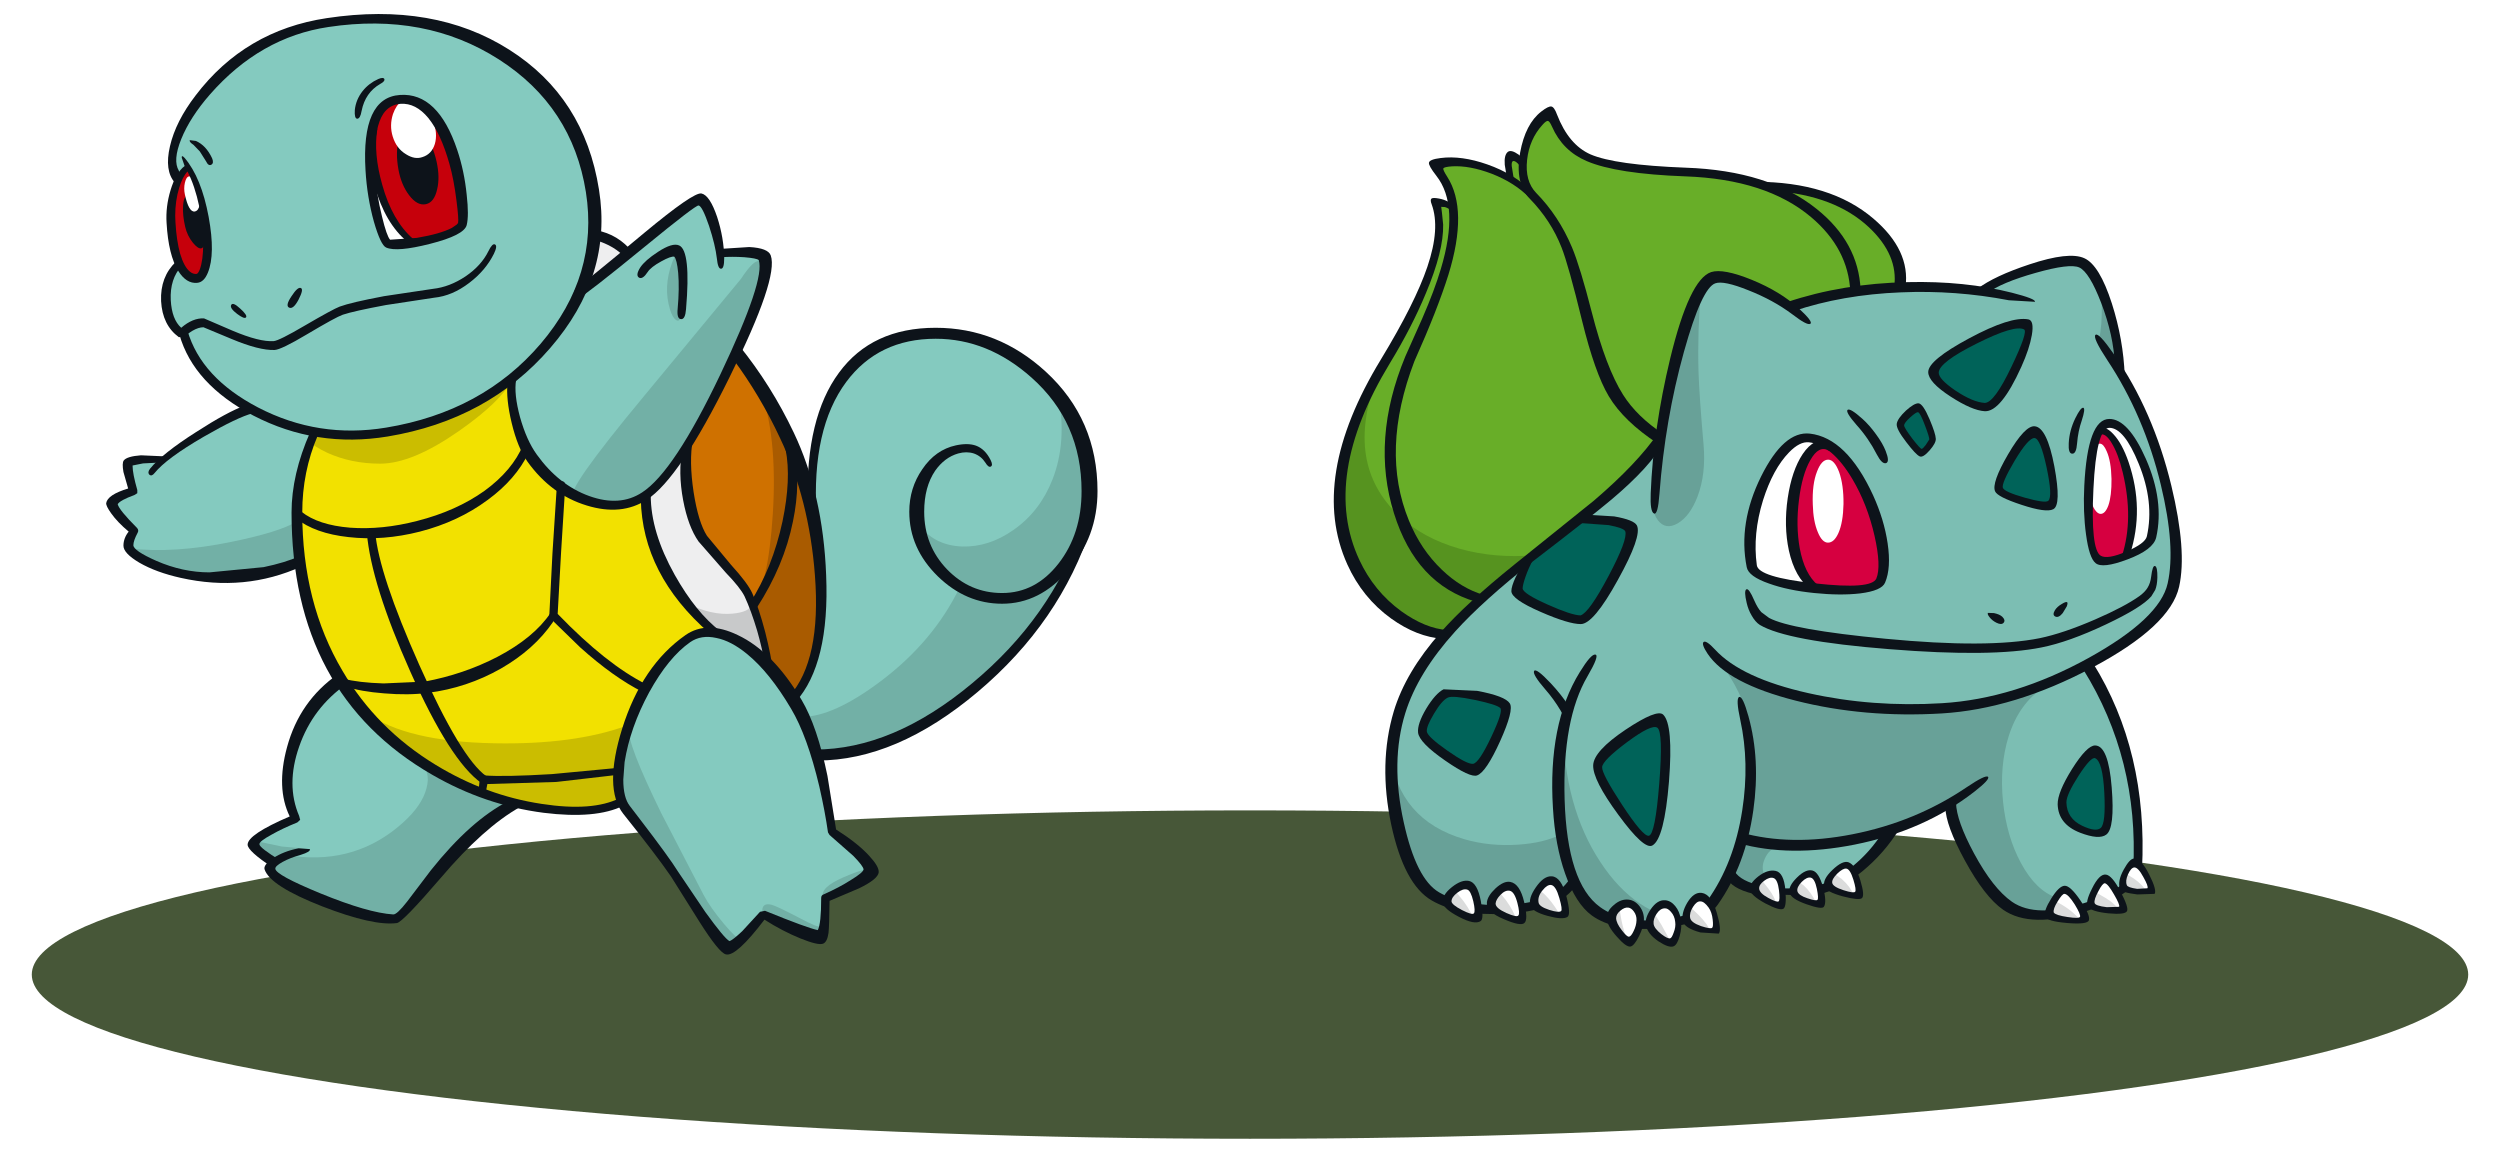 <svg width="472" height="221" viewBox="0 0 472 221" fill="none" xmlns="http://www.w3.org/2000/svg">
<g filter="url(#filter0_df)">
<ellipse cx="236" cy="171" rx="230" ry="31" fill="#475738"/>
</g>
<path d="M359.17 54.175L273.715 119.867C272.834 119.964 271.525 119.745 269.788 119.211C267.611 118.531 265.544 117.523 263.588 116.187C258.01 112.398 254.635 106.957 253.461 99.864C252.311 93.063 253.363 85.764 256.616 77.967C257.692 75.392 259.013 72.733 260.579 69.988L263.441 65.215C265.765 61.11 267.685 57.054 269.201 53.046C271.721 46.342 272.406 41.387 271.256 38.181L272.43 38.327C273.311 38.496 274.02 38.812 274.558 39.274C274.485 38.496 274.277 37.586 273.935 36.541C273.225 34.404 272.21 32.606 270.889 31.149L274.852 30.602C278.203 30.627 281.603 31.574 285.052 33.444L284.796 31.44C284.698 30.08 284.832 29.327 285.199 29.181C285.762 28.963 286.569 29.497 287.621 30.785C287.645 29.716 287.878 28.501 288.318 27.141C289.174 24.469 290.617 22.453 292.648 21.093L294.666 24.773C296.549 27.421 298.849 29.254 301.564 30.274C303.937 31.198 309.318 31.902 317.708 32.388C325.829 32.873 331.553 33.869 334.88 35.375L338.403 35.667C341.265 36.031 343.906 36.699 346.328 37.671C354.131 40.804 358.412 46.306 359.17 54.175Z" fill="#68AE28"/>
<path d="M255.992 107.006C250.464 96.658 251.785 84.768 259.955 71.336C255.821 82.194 257.215 90.877 264.138 97.387C267.147 100.204 270.938 102.269 275.512 103.581C279.989 104.844 284.734 105.257 289.749 104.819L272.65 120.158C270.155 119.94 267.379 118.737 264.321 116.551C260.823 114.001 258.047 110.819 255.992 107.006Z" fill="#56931F"/>
<path d="M392.707 49.366C394.884 50.313 396.779 53.532 398.394 59.021C399.837 64.001 400.326 67.523 399.862 69.587C402.748 72.915 405.561 79.412 408.301 89.08C411.407 99.913 411.933 107.795 409.879 112.726C409.218 114.304 407.286 116.454 404.081 119.175C400.754 122.041 397.464 124.251 394.211 125.806L395.862 128.465C397.183 130.797 398.369 133.311 399.421 136.007C402.772 144.703 404.167 153.714 403.604 163.042C403.433 166.005 400.962 168.434 396.192 170.329C391.52 172.15 386.542 172.758 381.259 172.15C379.473 171.907 377.113 169.831 374.177 165.92C370.826 161.378 368.832 156.666 368.196 151.783C363.72 154.358 359.941 156.095 356.859 156.994L355.905 158.597C355.073 159.908 354.094 161.123 352.969 162.24C349.422 165.835 345.227 167.839 340.384 168.252C335.565 168.665 331.822 168.288 329.156 167.122C328.324 166.758 327.64 166.333 327.101 165.847L326.588 165.228L297.271 166.211L294.262 168.835C291.571 170.608 288.465 171.543 284.942 171.64C280.123 171.786 276.332 171.349 273.568 170.329C270.094 169.017 267.624 166.624 266.156 163.151C264.028 158.147 262.903 152.415 262.78 145.954C262.609 137.55 264.505 130.676 268.468 125.332C272.284 120.183 277.261 114.936 283.401 109.592C285.113 108.111 289.773 104.346 297.381 98.298C301.27 95.237 304.731 92.274 307.765 89.408C310.847 86.493 312.718 84.404 313.379 83.141C314.088 78.307 315.017 73.401 316.167 68.421C318.491 58.463 320.741 53.143 322.918 52.463C325.096 51.807 328.3 52.499 332.532 54.54C334.635 55.584 336.519 56.677 338.182 57.819L340.677 56.944C342.879 56.289 345.288 55.73 347.906 55.269C356.271 53.835 365.151 53.75 374.544 55.014C375.963 53.508 379.094 52.05 383.937 50.641C388.609 49.281 391.533 48.856 392.707 49.366Z" fill="#7CBEB3"/>
<path d="M399.348 63.867L400.082 69.588L396.302 64.013C396.694 62.386 396.865 60.187 396.816 57.418L396.596 53.775C397.721 56.18 398.639 59.544 399.348 63.867Z" fill="#68A198"/>
<path d="M315.323 70.316C317.305 61.28 319.249 56.058 321.157 54.649C320.693 59.896 320.534 65.082 320.68 70.207C320.778 73.219 321.096 77.809 321.634 83.979C321.952 87.647 321.573 90.901 320.497 93.743C319.543 96.221 318.295 97.909 316.754 98.808C315.238 99.682 313.99 99.488 313.012 98.225C311.96 96.84 311.605 94.46 311.948 91.084C312.632 84.355 313.758 77.433 315.323 70.316Z" fill="#68A198"/>
<path d="M381.552 162.933C383.436 166.43 385.686 168.616 388.304 169.491L386.909 172.26C383.216 172.988 379.95 172.029 377.113 169.381C373.712 166.151 370.704 160.285 368.086 151.784C363.855 154.334 359.158 156.241 353.997 157.504C348.909 158.767 342.793 159.532 335.651 159.799C334.525 160.163 333.706 160.941 333.192 162.131C332.679 163.273 332.666 164.305 333.156 165.228L331.101 167.633L326.698 164.973C326.82 164.147 327.505 161.682 328.752 157.577C329.976 153.642 330.746 150.229 331.064 147.339C331.994 138.691 329.572 130.87 323.799 123.875C328.936 129 337.938 132.218 350.804 133.53C364.552 134.914 376.232 133.676 385.845 129.814C382.763 131.781 380.562 134.842 379.241 138.995C378.067 142.736 377.712 146.877 378.177 151.419C378.641 155.791 379.767 159.629 381.552 162.933Z" fill="#68A198"/>
<path d="M262.413 142.019C263.465 150.545 268.162 156.022 276.503 158.451C279.708 159.374 283.083 159.714 286.63 159.471C289.859 159.253 292.513 158.621 294.592 157.577L297.271 166.539C295.363 168.385 292.794 169.831 289.565 170.875C283.108 172.964 276.613 172.053 270.082 168.143C266.927 166.248 264.664 161.439 263.294 153.715C262.854 151.116 262.56 148.48 262.413 145.808C262.291 143.574 262.291 142.311 262.413 142.019Z" fill="#68A198"/>
<path d="M340.971 82.631C341.925 82.461 342.94 82.619 344.016 83.105C340.323 85.922 338.39 90.246 338.219 96.075C338.048 101.395 339.271 106.386 341.888 111.05C336.751 110.491 333.131 109.325 331.027 107.552C330.416 107.018 330.159 105.524 330.257 103.071C330.355 100.52 330.807 97.848 331.614 95.055C333.718 87.622 336.837 83.481 340.971 82.631Z" fill="white"/>
<path d="M353.666 96.512C354.816 99.573 355.525 102.33 355.795 104.783C356.088 107.406 355.795 109.155 354.914 110.03C354.327 110.613 352.749 111.013 350.181 111.232C347.563 111.426 344.799 111.365 341.888 111.05C339.271 106.386 338.048 101.395 338.219 96.075C338.39 90.246 340.323 85.922 344.016 83.105C347.661 84.781 350.878 89.25 353.666 96.512Z" fill="#D60040"/>
<path d="M396.633 80.809C399.69 83.287 401.513 86.991 402.1 91.922C402.467 95.006 402.32 99.342 401.659 104.929C400.583 105.342 399.544 105.621 398.541 105.767C397.513 105.937 396.743 105.937 396.229 105.767C394.786 105.305 394.064 101.637 394.064 94.763C394.04 87.744 394.896 83.092 396.633 80.809Z" fill="#D60040"/>
<path d="M396.633 80.809C397.073 80.202 397.538 79.85 398.027 79.753C400.4 79.243 402.699 82.121 404.925 88.388C407.102 94.606 407.53 99.051 406.209 101.723C405.598 102.986 404.081 104.054 401.659 104.929C402.32 99.342 402.467 95.007 402.1 91.922C401.513 86.991 399.69 83.287 396.633 80.809Z" fill="white"/>
<path d="M375.094 77.093C374.385 77.36 372.538 76.619 369.554 74.87C366.423 73.073 364.919 71.603 365.041 70.462C365.212 68.956 367.744 66.879 372.636 64.231C377.602 61.56 380.904 60.576 382.543 61.28C383.595 61.718 383.044 64.292 380.892 69.004C378.715 73.741 376.782 76.437 375.094 77.093Z" fill="#006359"/>
<path d="M358.766 80.226C358.693 79.91 359.06 79.315 359.867 78.441C360.699 77.542 361.445 77.008 362.105 76.838L362.913 77.967C363.598 79.109 364.283 80.712 364.967 82.777L364.49 83.906C364.026 84.732 363.451 85.303 362.766 85.619L361.005 83.943C359.782 82.607 359.036 81.368 358.766 80.226Z" fill="#006359"/>
<path d="M387.129 88.169C387.888 92.468 387.949 94.873 387.313 95.383C386.75 95.844 385.038 95.662 382.176 94.837C379.29 94.011 377.651 93.209 377.259 92.432C377.382 90.634 378.311 88.388 380.048 85.691C381.834 82.995 383.277 81.647 384.378 81.647C385.454 81.647 386.371 83.821 387.129 88.169Z" fill="#006359"/>
<path d="M389.331 151.529C389.233 150.144 390.089 148.164 391.899 145.59C393.661 143.064 394.933 141.849 395.715 141.946C396.89 142.068 397.697 144.509 398.137 149.27C398.553 154.055 398.174 156.642 397 157.03C395.703 157.467 394.15 157.225 392.34 156.302C390.261 155.208 389.258 153.617 389.331 151.529Z" fill="#006359"/>
<path d="M273.017 131.052L279.072 131.307C281.787 131.842 283.352 132.437 283.768 133.093C284.453 134.186 284.001 136.493 282.411 140.015C280.845 143.513 279.524 145.31 278.448 145.407C277.518 145.48 275.635 144.557 272.797 142.638C269.935 140.72 268.516 139.384 268.541 138.631C268.565 137.659 269.042 136.275 269.972 134.477C270.999 132.461 272.014 131.319 273.017 131.052Z" fill="#006359"/>
<path d="M307.911 99.828C308.547 100.921 307.52 103.957 304.829 108.937C302.139 113.916 300.072 116.563 298.628 116.879C297.307 117.195 295.155 116.624 292.171 115.167C289.357 113.831 287.486 112.604 286.557 111.487C286.263 111.123 286.459 110.054 287.144 108.281L288.244 105.694L293.161 101.832C296.488 99.233 298.347 97.885 298.738 97.788L303.325 98.188C306.016 98.65 307.544 99.196 307.911 99.828Z" fill="#006359"/>
<path d="M345.154 86.784C345.937 86.784 346.622 87.549 347.209 89.08C347.796 90.707 348.077 92.735 348.053 95.164C348.004 97.472 347.686 99.294 347.099 100.63C346.56 101.844 345.9 102.451 345.117 102.451C344.383 102.451 343.747 101.795 343.209 100.484C342.622 99.099 342.304 97.35 342.255 95.237C342.157 92.687 342.426 90.61 343.062 89.007C343.625 87.525 344.322 86.784 345.154 86.784Z" fill="white"/>
<path d="M394.908 87.586L395.642 84.307C395.936 83.918 396.217 83.736 396.486 83.76C396.926 83.785 397.342 84.258 397.733 85.181C398.296 86.42 398.602 88.169 398.651 90.428C398.675 92.565 398.479 94.229 398.064 95.419C397.672 96.488 397.183 97.023 396.596 97.023C396.229 97.023 395.862 96.755 395.495 96.221C395.104 95.638 394.835 94.873 394.688 93.926C394.394 92.25 394.468 90.136 394.908 87.586Z" fill="white"/>
<path d="M379.277 56.69C372.575 55.402 365.787 54.904 358.913 55.196C351.526 55.487 344.738 56.677 338.549 58.766C338.329 58.839 338.023 58.596 337.632 58.038C337.216 57.479 337.118 57.151 337.338 57.054C344.359 54.698 351.966 53.435 360.161 53.265C367.352 53.095 373.92 53.763 379.864 55.269C382.898 56.046 384.341 56.617 384.194 56.981L379.277 56.69Z" fill="#0D131A"/>
<path d="M399.091 66.855C404.057 73.996 407.677 82.279 409.952 91.703C411.933 99.913 412.422 106.265 411.42 110.758C410.319 115.738 404.839 120.839 394.982 126.061C385.197 131.259 375.743 134.137 366.619 134.696C356.859 135.279 347.673 134.477 339.063 132.291C330.453 130.105 324.9 127.154 322.405 123.438C321.598 122.223 321.341 121.482 321.634 121.215C321.952 120.948 322.674 121.422 323.799 122.636C327.101 126.231 332.984 128.976 341.448 130.87C349.496 132.668 357.898 133.299 366.655 132.765C375.804 132.206 385.038 129.352 394.358 124.203C403.311 119.248 408.276 114.56 409.255 110.139C410.282 105.548 409.854 99.355 407.971 91.558C405.867 82.838 402.503 74.992 397.88 68.021C395.972 65.13 395.226 63.527 395.642 63.212C396.033 62.896 397.183 64.11 399.091 66.855Z" fill="#0D131A"/>
<path d="M314.076 83.542C312.461 86.554 309.196 90.136 304.279 94.29C301.344 96.743 296.402 100.629 289.455 105.949C283.12 110.953 278.228 115.361 274.779 119.175C270.033 124.421 266.878 129.583 265.312 134.659C263.428 140.756 263.331 147.606 265.018 155.208C266.584 162.374 268.81 166.794 271.696 168.47C274.803 170.268 278.986 171.057 284.245 170.839C289.675 170.62 293.43 169.357 295.51 167.049C298.714 163.479 299.961 157.698 299.252 149.707C298.518 141.545 296.023 135.036 291.767 130.178C290.104 128.259 289.394 127.093 289.639 126.68C289.883 126.267 290.923 127.032 292.758 128.975C298.115 134.683 301.099 141.667 301.71 149.925C302.273 157.771 300.622 163.843 296.757 168.142C294.433 170.741 290.25 172.199 284.208 172.515C278.362 172.83 273.727 171.992 270.302 170.001C266.829 167.985 264.285 163.224 262.67 155.718C261.031 147.994 261.19 140.853 263.147 134.295C264.639 129.34 267.587 124.373 271.99 119.393C275.194 115.75 279.83 111.487 285.896 106.605L300.94 94.508C306.37 89.869 310.419 85.606 313.085 81.72C313.207 81.55 313.427 81.756 313.745 82.339C314.088 82.947 314.198 83.347 314.076 83.542Z" fill="#0D131A"/>
<path d="M323.065 51.37C324.582 50.884 327.138 51.37 330.734 52.828C334.354 54.309 337.326 56.119 339.65 58.256C341.485 59.956 342.194 60.916 341.778 61.135C341.387 61.377 340.262 60.782 338.402 59.349C336.005 57.552 333.229 56.034 330.073 54.795C326.991 53.556 324.924 53.119 323.872 53.483C322.16 54.042 320.179 58.353 317.928 66.418C315.556 74.943 314.014 83.882 313.305 93.233C313.109 95.93 312.767 97.168 312.278 96.95C311.764 96.731 311.556 95.456 311.654 93.124C311.972 85.036 313.195 76.571 315.323 67.729C317.745 57.722 320.326 52.269 323.065 51.37Z" fill="#0D131A"/>
<path d="M373.37 54.503C375.498 52.9 378.764 51.37 383.167 49.913C388.132 48.261 391.581 47.872 393.514 48.747C395.422 49.597 397.159 52.451 398.724 57.309C400.167 61.827 400.975 66.369 401.146 70.935C401.146 71.154 400.84 70.923 400.229 70.243C399.593 69.563 399.275 69.102 399.275 68.859C399.128 65.166 398.272 61.28 396.706 57.2C395.214 53.313 393.832 51.079 392.56 50.496C391.361 49.961 388.622 50.301 384.341 51.516C380.011 52.73 376.929 54.03 375.095 55.414C374.923 55.56 374.544 55.487 373.957 55.196C373.394 54.88 373.199 54.649 373.37 54.503Z" fill="#0D131A"/>
<path d="M374.728 76.073C375.926 76.048 377.602 73.777 379.754 69.259C381.882 64.814 382.677 62.458 382.139 62.191C380.941 61.584 377.969 62.471 373.223 64.851C368.453 67.231 366.056 69.065 366.032 70.353C366.007 71.154 367.059 72.284 369.187 73.741C371.364 75.198 373.211 75.975 374.728 76.073ZM371.792 63.867C377.002 61.074 380.721 59.884 382.947 60.297C383.705 60.442 383.925 61.438 383.607 63.284C383.313 64.984 382.653 66.976 381.626 69.259C379.057 74.943 376.758 77.737 374.728 77.639C373.113 77.542 370.96 76.619 368.27 74.87C365.457 73.049 364.05 71.506 364.05 70.243C364.05 68.761 366.631 66.636 371.792 63.867Z" fill="#0D131A"/>
<path d="M364.234 82.995C364.307 82.801 364.038 81.902 363.426 80.299C362.815 78.672 362.375 77.846 362.106 77.821C361.885 77.797 361.396 78.125 360.638 78.805C359.88 79.485 359.5 79.995 359.5 80.335C359.525 80.651 360.039 81.477 361.041 82.813C362.044 84.1 362.631 84.744 362.803 84.744C362.949 84.744 363.206 84.501 363.573 84.015L364.234 82.995ZM364.307 79.169C365.065 80.967 365.457 82.194 365.481 82.849C365.506 83.384 365.114 84.112 364.307 85.035C363.475 85.983 362.852 86.359 362.436 86.165C361.947 85.946 361.103 85.048 359.904 83.469C358.608 81.793 358.008 80.639 358.106 80.007C358.204 79.352 358.779 78.526 359.831 77.53C360.882 76.583 361.677 76.121 362.216 76.145C362.778 76.194 363.475 77.202 364.307 79.169Z" fill="#0D131A"/>
<path d="M384.121 82.704C383.362 82.655 382.115 84.076 380.378 86.967C378.69 89.833 377.944 91.545 378.14 92.104C378.336 92.614 379.718 93.233 382.286 93.962C384.879 94.691 386.359 94.885 386.726 94.545C387.288 94.01 387.178 91.909 386.396 88.242C385.613 84.598 384.855 82.752 384.121 82.704ZM379.131 85.764C381.259 82.121 382.934 80.36 384.157 80.481C385.698 80.627 386.934 83.153 387.863 88.06C388.768 92.942 388.695 95.638 387.643 96.148C386.738 96.609 384.744 96.33 381.662 95.31C378.629 94.314 376.966 93.464 376.672 92.76C376.207 91.715 377.027 89.383 379.131 85.764Z" fill="#0D131A"/>
<path d="M332.495 89.954C335.357 84.198 338.427 81.501 341.705 81.866C346.328 82.4 350.303 86.274 353.63 93.488C355.024 96.549 355.941 99.573 356.382 102.561C356.846 105.67 356.687 108.147 355.905 109.993C355.489 111.013 353.923 111.693 351.208 112.034C348.713 112.325 345.814 112.301 342.512 111.961C339.185 111.621 336.348 111.025 333.999 110.175C331.407 109.277 330 108.244 329.78 107.078C328.679 101.54 329.584 95.832 332.495 89.954ZM349.74 90.464C347.172 86.141 344.432 83.821 341.521 83.505C340.372 83.384 339.124 84.015 337.779 85.4C335.748 87.489 334.109 90.501 332.862 94.436C331.541 98.711 331.15 102.803 331.688 106.714C331.884 108.22 335.54 109.362 342.659 110.139C349.777 110.94 353.642 110.637 354.253 109.228C354.889 107.698 354.779 105.026 353.923 101.212C353.018 97.229 351.624 93.646 349.74 90.464Z" fill="#0D131A"/>
<path d="M403.788 87.549C401.953 83.032 400.106 80.773 398.247 80.773C396.608 80.773 395.605 84.623 395.238 92.322C394.871 99.974 395.336 104.176 396.633 104.929C397.489 105.414 399.103 105.147 401.476 104.127C403.849 103.107 405.133 102.148 405.329 101.249C406.283 96.95 405.769 92.383 403.788 87.549ZM393.514 91.703C393.93 83.299 395.507 79.097 398.247 79.097C400.62 79.097 402.919 81.611 405.145 86.639C407.469 91.934 408.117 96.877 407.09 101.467C406.723 103.022 404.913 104.406 401.659 105.621C398.504 106.811 396.498 107.042 395.642 106.313C394.835 105.657 394.235 103.86 393.844 100.921C393.453 98.103 393.343 95.031 393.514 91.703Z" fill="#0D131A"/>
<path d="M298.335 97.096L304.756 97.496C307.251 97.933 308.682 98.504 309.049 99.209C309.709 100.545 308.511 103.969 305.453 109.483C302.395 115.046 300.059 117.827 298.445 117.827C296.904 117.827 294.384 117.062 290.886 115.531C287.193 113.928 285.346 112.617 285.346 111.596C285.346 111.013 285.615 110.139 286.153 108.973L287.914 105.548C288.037 105.354 288.367 105.232 288.905 105.184C289.468 105.16 289.688 105.245 289.565 105.439C288.905 106.653 288.379 107.831 287.988 108.973C287.645 109.969 287.474 110.686 287.474 111.123C287.572 111.779 289.15 112.787 292.207 114.147C295.192 115.483 297.258 116.163 298.408 116.187C299.484 115.847 301.246 113.37 303.692 108.754C306.138 104.139 307.19 101.322 306.847 100.302C306.652 99.889 305.6 99.5 303.692 99.136L298.005 98.735C297.76 98.759 297.699 98.492 297.821 97.933C297.943 97.399 298.115 97.12 298.335 97.096Z" fill="#0D131A"/>
<path d="M273.348 131.708C272.589 132.072 271.721 133.08 270.742 134.732C269.764 136.36 269.311 137.489 269.385 138.12C269.483 138.776 270.779 139.979 273.274 141.727C275.769 143.476 277.384 144.302 278.118 144.205C278.851 144.108 279.989 142.432 281.53 139.177C283.071 135.922 283.646 134.088 283.254 133.675C282.814 133.238 281.212 132.728 278.448 132.145C275.635 131.562 273.935 131.417 273.348 131.708ZM269.275 133.785C270.424 131.89 271.513 130.676 272.54 130.141L278.888 130.433C282.411 131.089 284.465 131.878 285.052 132.801C285.59 133.651 284.979 136.032 283.218 139.942C281.457 143.829 280.013 145.978 278.888 146.391C278.032 146.731 276.014 145.796 272.834 143.586C269.605 141.351 267.905 139.602 267.734 138.339C267.611 137.246 268.125 135.728 269.275 133.785Z" fill="#0D131A"/>
<path d="M390.138 151.456V151.492C390.187 153.508 391.178 154.978 393.11 155.901C394.847 156.727 396.021 156.86 396.633 156.301C397.269 155.718 397.489 153.508 397.293 149.67C397.097 145.76 396.523 143.586 395.569 143.149C395.055 142.93 394.015 144.023 392.45 146.428C390.909 148.832 390.138 150.508 390.138 151.456ZM391.202 145.189C393.086 142.201 394.541 140.72 395.569 140.744C397.232 140.768 398.272 143.404 398.687 148.65C399.103 153.8 398.761 156.775 397.66 157.577C396.755 158.257 395.104 158.135 392.707 157.212C389.967 156.144 388.56 154.358 388.487 151.856C388.463 150.35 389.368 148.128 391.202 145.189Z" fill="#0D131A"/>
<path d="M407.31 109.046C407.286 109.993 407.151 110.77 406.906 111.378L406.173 112.58C404.974 113.989 402.112 115.762 397.587 117.899C392.915 120.11 388.866 121.555 385.442 122.235C379.204 123.498 369.627 123.607 356.712 122.563C343.796 121.543 335.638 120.013 332.238 117.972C331.676 117.608 331.162 117.013 330.697 116.187C330.281 115.483 329.976 114.705 329.78 113.855C329.413 112.325 329.388 111.463 329.706 111.268C330.024 111.074 330.526 111.778 331.211 113.381C331.627 114.329 332.067 115.057 332.532 115.568L333.999 116.661C336.739 118.142 344.065 119.454 355.978 120.595C368.869 121.834 378.58 121.798 385.111 120.486C388.047 119.879 391.532 118.701 395.569 116.952C399.311 115.325 402.112 113.843 403.971 112.507C404.656 111.997 405.157 111.475 405.475 110.94C405.818 110.382 406.038 109.702 406.136 108.9C406.307 107.443 406.552 106.763 406.87 106.86C407.188 106.981 407.335 107.71 407.31 109.046Z" fill="#0D131A"/>
<path d="M351.685 79.133C352.541 79.91 353.373 80.858 354.18 81.975C355.036 83.141 355.648 84.198 356.015 85.145C356.553 86.505 356.577 87.27 356.088 87.44C355.574 87.586 355 87.052 354.364 85.837C353.312 83.772 352.027 81.902 350.511 80.226C349.092 78.599 348.53 77.651 348.823 77.384C349.141 77.117 350.095 77.7 351.685 79.133Z" fill="#0D131A"/>
<path d="M393.037 79.388C392.572 80.724 392.279 82.157 392.156 83.687C392.058 85.023 391.753 85.679 391.239 85.655C390.725 85.655 390.505 84.999 390.578 83.687C390.652 82.084 391.068 80.505 391.826 78.951C392.511 77.566 393.012 76.911 393.33 76.984C393.624 77.081 393.526 77.882 393.037 79.388Z" fill="#0D131A"/>
<path d="M376.929 117.572C376.391 117.304 375.963 116.964 375.645 116.551C375.327 116.163 375.217 115.883 375.315 115.713L376.452 115.75C377.161 115.896 377.687 116.126 378.03 116.442C378.47 116.879 378.556 117.256 378.287 117.572C378.018 117.887 377.565 117.887 376.929 117.572Z" fill="#0D131A"/>
<path d="M389.441 115.75C388.927 116.381 388.463 116.6 388.047 116.406C387.631 116.211 387.606 115.811 387.973 115.203C388.242 114.766 388.67 114.378 389.258 114.037C389.796 113.697 390.138 113.588 390.285 113.71C390.383 113.807 390.358 114.062 390.212 114.475L389.441 115.75Z" fill="#0D131A"/>
<path d="M345.337 83.287C345.557 83.36 345.655 83.712 345.631 84.343C345.606 84.975 345.496 85.23 345.301 85.109C344.053 84.331 342.879 84.926 341.778 86.894C340.751 88.691 340.041 91.181 339.65 94.363C339.234 97.642 339.283 100.702 339.797 103.544C340.408 106.775 341.546 109.082 343.209 110.467C343.405 110.613 343.283 110.831 342.842 111.123C342.402 111.39 342.084 111.451 341.888 111.305C339.882 109.823 338.5 107.37 337.742 103.945C337.082 100.86 337.008 97.557 337.522 94.035C338.036 90.561 338.977 87.793 340.347 85.728C341.839 83.517 343.503 82.704 345.337 83.287Z" fill="#0D131A"/>
<path d="M396.009 81.101C396.865 80.445 397.856 80.724 398.981 81.939C400.106 83.129 401.072 84.902 401.88 87.258C403.886 93.16 403.971 98.966 402.137 104.674C402.063 104.892 401.782 105.05 401.293 105.147C400.803 105.22 400.583 105.147 400.632 104.929C402.124 100.314 402.173 95.079 400.779 89.225C400.216 86.869 399.519 85.011 398.687 83.651C397.856 82.266 397.097 81.756 396.413 82.121C396.217 82.242 396.058 82.133 395.936 81.793C395.813 81.477 395.838 81.246 396.009 81.101Z" fill="#0D131A"/>
<path d="M393.294 126.352C393.171 126.158 393.428 125.866 394.064 125.478C394.676 125.065 395.03 124.956 395.128 125.15C402.075 136.299 405.17 149.306 404.411 164.171C404.338 165.556 403.274 166.989 401.219 168.47C399.262 169.879 396.841 171.057 393.954 172.005C386.958 174.288 381.699 174.203 378.177 171.75C375.853 170.122 373.443 167.013 370.948 162.422C368.551 158.026 367.328 154.686 367.279 152.403C367.279 152.184 367.622 151.941 368.306 151.674L369.297 151.565C369.346 153.824 370.483 157.018 372.709 161.147C375.082 165.544 377.467 168.58 379.864 170.256C382.922 172.369 387.533 172.43 393.697 170.438C396.192 169.636 398.296 168.641 400.008 167.45C401.794 166.236 402.711 165.119 402.76 164.098C403.47 150.205 400.314 137.623 393.294 126.352Z" fill="#0D131A"/>
<path d="M372.783 149.452C366.447 154.383 358.889 157.722 350.107 159.471C341.962 161.074 334.684 160.989 328.276 159.216C328.055 159.143 328.019 158.767 328.165 158.087C328.288 157.431 328.459 157.127 328.679 157.176C334.966 158.925 341.998 159.034 349.777 157.504C357.678 155.949 364.845 152.998 371.279 148.65C373.725 146.999 375.082 146.343 375.351 146.683C375.596 146.999 374.74 147.922 372.783 149.452Z" fill="#0D131A"/>
<path d="M355.648 156.812C355.77 156.617 356.333 156.447 357.336 156.302L358.657 156.411C356.749 159.52 354.388 162.228 351.575 164.536C348.346 167.183 345.178 168.701 342.072 169.09L331.064 168.762C328.178 168.058 326.478 166.989 325.964 165.556C325.891 165.337 326.074 164.973 326.514 164.463C326.93 163.928 327.175 163.771 327.248 163.989C327.737 165.349 329.242 166.37 331.761 167.05C334.501 167.803 337.864 167.936 341.852 167.45C344.175 167.159 346.634 166.005 349.227 163.989C351.795 161.997 353.935 159.605 355.648 156.812Z" fill="#0D131A"/>
<path d="M270.265 37.489C270.461 37.343 270.938 37.343 271.696 37.489C272.871 37.707 273.898 38.23 274.779 39.055C274.974 39.201 274.986 39.432 274.815 39.748C274.668 40.039 274.497 40.112 274.302 39.966C273.788 39.529 273.286 39.238 272.797 39.092L272.1 39.055L272.247 40.221L272.467 42.407C272.54 45.711 271.452 50.034 269.201 55.378C267.44 59.629 265.177 64.025 262.413 68.567C253.705 82.922 251.785 95.31 256.653 105.73C258.487 109.665 261.117 112.884 264.541 115.386C267.575 117.572 270.486 118.762 273.274 118.956C273.494 118.98 273.458 119.26 273.164 119.794C272.895 120.353 272.638 120.62 272.394 120.596C269.14 120.377 265.887 119.102 262.634 116.77C259.013 114.147 256.261 110.746 254.378 106.568C249.486 95.735 251.601 82.825 260.726 67.839C265.031 60.746 267.954 54.916 269.495 50.35C271.134 45.516 271.403 41.594 270.302 38.582C270.082 38.023 270.07 37.659 270.265 37.489Z" fill="#0D131A"/>
<path d="M289.272 36.213C289.443 36.383 289.443 36.651 289.272 37.015C289.101 37.404 288.929 37.513 288.758 37.343C286.924 35.448 284.539 33.93 281.603 32.788C278.839 31.744 276.356 31.282 274.155 31.404C273.127 31.477 272.577 31.61 272.504 31.805C272.43 31.975 272.675 32.497 273.237 33.371C275.904 37.549 275.977 43.719 273.458 51.88C272.088 56.252 269.947 61.693 267.037 68.203C262.731 79.449 262.389 89.481 266.009 98.298C267.501 101.941 269.568 105.026 272.21 107.552C274.656 109.908 277.298 111.499 280.136 112.325C280.331 112.373 280.184 112.616 279.695 113.054C279.206 113.467 278.851 113.649 278.631 113.6C271.122 111.414 265.972 105.852 263.184 96.913C260.273 87.659 260.982 77.797 265.312 67.328L268.541 60.078C270.082 56.532 271.244 53.435 272.027 50.787C274.424 42.82 274.143 36.954 271.183 33.189C270.18 31.902 269.715 31.076 269.788 30.712C269.862 30.299 270.596 30.007 271.99 29.837C274.607 29.497 277.543 29.898 280.796 31.04C284.245 32.254 287.07 33.979 289.272 36.213Z" fill="#0D131A"/>
<path d="M286.703 29.182L288.061 30.275C288.208 30.445 288.171 30.797 287.951 31.331C287.731 31.841 287.547 32.011 287.401 31.841L286.63 30.93C286.19 30.493 285.86 30.323 285.639 30.42C285.444 30.517 285.37 30.833 285.419 31.368L285.749 33.444C285.798 33.639 285.603 33.736 285.162 33.736C284.722 33.712 284.49 33.59 284.465 33.372L284.098 31.113C284 29.874 284.196 29.06 284.685 28.672C285.101 28.356 285.774 28.526 286.703 29.182Z" fill="#0D131A"/>
<path d="M342.989 39.456C348.248 43.658 351.012 48.735 351.281 54.686C351.306 54.929 350.988 55.111 350.327 55.232C349.667 55.378 349.337 55.329 349.337 55.086C349.092 49.646 346.621 44.946 341.925 40.986C336.274 36.225 328.373 33.663 318.222 33.299C309.538 32.983 303.325 32.023 299.582 30.42C296.549 29.133 294.36 26.959 293.014 23.899C292.721 23.243 292.476 22.89 292.281 22.842C292.06 22.769 291.706 23.012 291.217 23.571C289.578 25.368 288.611 27.566 288.318 30.165C288.024 32.837 288.587 34.914 290.006 36.396C292.868 39.31 295.13 42.747 296.794 46.706C297.821 49.16 299.069 53.253 300.536 58.985C302.322 65.956 304.291 71.142 306.444 74.542C308.18 77.287 310.724 79.765 314.076 81.975C314.222 82.048 314.125 82.4 313.782 83.032C313.464 83.639 313.207 83.882 313.012 83.76C308.706 80.943 305.612 77.955 303.729 74.797C301.992 71.883 300.316 67.146 298.702 60.588C296.965 53.471 295.669 48.844 294.812 46.706C293.491 43.33 291.498 40.27 288.832 37.525C286.924 35.558 286.312 32.655 286.997 28.817C287.657 25.198 288.991 22.611 290.996 21.057C291.901 20.352 292.537 20.037 292.904 20.109C293.271 20.182 293.626 20.692 293.968 21.64C295.436 25.429 297.54 27.931 300.279 29.145C303.362 30.481 309.355 31.319 318.259 31.659C328.728 32.023 336.971 34.622 342.989 39.456Z" fill="#0D131A"/>
<path d="M353.703 41.278C358.375 45.261 360.393 49.573 359.757 54.212C359.733 54.431 359.366 54.528 358.657 54.504C357.947 54.479 357.605 54.358 357.629 54.139C358.167 50.156 356.577 46.415 352.859 42.917C348.578 38.91 342.622 36.626 334.99 36.068C334.746 36.043 334.036 35.752 332.862 35.193C331.663 34.61 331.174 34.319 331.394 34.319C340.836 34.319 348.273 36.639 353.703 41.278Z" fill="#0D131A"/>
<path d="M295.766 135.169C297.087 130.044 298.934 126.206 301.307 123.656L328.496 131.526C330.868 140.513 331.101 149.075 329.193 157.212C328.043 162.046 326.245 166.357 323.799 170.146C322.478 172.211 319.787 173.571 315.727 174.227C311.446 174.931 307.324 174.506 303.362 172.952C300.475 171.835 298.213 169.102 296.574 164.754C295.057 160.795 294.238 156.046 294.115 150.508C293.993 145.092 294.543 139.979 295.766 135.169Z" fill="#7CBEB3"/>
<path d="M301.6 145.189C301.747 143.707 303.545 141.703 306.994 139.177C310.443 136.651 312.632 135.74 313.562 136.444C314.516 137.149 314.699 140.987 314.112 147.958C313.525 154.929 312.632 158.463 311.434 158.56C310.724 158.609 308.89 156.666 305.93 152.731C302.946 148.747 301.503 146.233 301.6 145.189Z" fill="#006359"/>
<path d="M295.069 136.7C295.192 147.12 297.552 155.804 302.151 162.75C306.554 169.479 312.058 173.183 318.662 173.863C315.971 174.543 313.061 174.762 309.93 174.519C303.667 174.033 299.448 171.458 297.271 166.795C295.094 162.155 294.079 155.743 294.225 147.557L295.069 136.7Z" fill="#68A198"/>
<path d="M299.729 127.664C296.549 133.081 295.106 140.841 295.399 150.946C295.717 161.463 297.943 168.228 302.077 171.24C304.89 173.28 308.657 174.094 313.379 173.681C317.928 173.268 320.937 172.029 322.405 169.964C325.731 165.276 327.909 159.617 328.936 152.986C329.865 147.011 329.743 141.327 328.569 135.935C327.982 133.238 327.909 131.793 328.349 131.599C328.789 131.405 329.376 132.619 330.11 135.242C331.627 140.707 331.932 146.622 331.027 152.986C330.049 159.908 327.811 165.847 324.313 170.802C322.503 173.353 318.76 174.847 313.085 175.284C307.532 175.697 303.349 174.883 300.536 172.843C298.506 171.361 296.83 168.738 295.51 164.973C294.238 161.378 293.467 157.249 293.198 152.585C292.537 141.995 294.225 133.433 298.261 126.899C299.68 124.591 300.659 123.486 301.197 123.583C301.759 123.656 301.27 125.016 299.729 127.664Z" fill="#0D131A"/>
<path d="M302.481 144.825C302.432 145.675 303.692 148.055 306.26 151.966C308.878 155.949 310.553 157.892 311.287 157.795C312.094 157.674 312.755 154.382 313.268 147.921C313.782 141.436 313.66 137.926 312.902 137.392C312.192 136.906 310.284 137.817 307.178 140.124C304.095 142.432 302.53 143.999 302.481 144.825ZM300.793 144.46C300.867 142.687 302.909 140.452 306.921 137.756C310.859 135.133 313.22 134.186 314.002 134.914C315.299 136.153 315.666 140.367 315.103 147.557C314.516 154.747 313.476 158.767 311.984 159.617C310.957 160.224 308.817 158.305 305.563 153.86C302.31 149.44 300.72 146.306 300.793 144.46Z" fill="#0D131A"/>
<path d="M273.127 170.219C273.005 169.855 273.47 169.236 274.522 168.361C275.598 167.487 276.405 167.086 276.943 167.159C277.922 167.28 278.594 168.337 278.961 170.329C279.304 172.175 279.328 173.231 279.035 173.498C278.692 173.814 277.738 173.62 276.173 172.915C274.485 172.162 273.47 171.264 273.127 170.219Z" fill="white"/>
<path d="M284.062 172.952C282.349 172.175 281.493 171.397 281.493 170.62C281.493 169.94 281.995 169.114 282.998 168.142C283.976 167.171 284.722 166.807 285.236 167.049C286.043 167.438 286.703 168.58 287.217 170.474C287.706 172.296 287.731 173.353 287.291 173.644C286.826 173.96 285.749 173.729 284.062 172.952Z" fill="white"/>
<path d="M289.822 170.729C289.651 169.466 290.116 168.3 291.217 167.232L292.941 165.993C293.846 166.382 294.556 167.547 295.069 169.491C295.534 171.239 295.644 172.26 295.399 172.551L292.501 172.478C290.789 172.065 289.896 171.482 289.822 170.729Z" fill="white"/>
<path d="M304.242 173.79C304.193 173.158 304.413 172.478 304.903 171.75C305.49 170.875 306.236 170.45 307.141 170.474C308.046 170.499 308.743 170.839 309.232 171.495C309.624 172.102 309.795 172.843 309.746 173.717C309.697 174.519 309.416 175.417 308.902 176.413C308.413 177.409 308.022 177.907 307.728 177.907C307.41 177.907 306.774 177.385 305.82 176.34C304.817 175.247 304.291 174.397 304.242 173.79Z" fill="white"/>
<path d="M311.544 174.591C311.471 173.401 311.801 172.417 312.535 171.64C313.122 170.984 313.709 170.656 314.296 170.656C314.736 170.656 315.25 170.984 315.837 171.64C316.424 172.32 316.791 173 316.938 173.681C317.036 174.118 316.925 174.871 316.607 175.939C316.289 177.081 315.91 177.761 315.47 177.98C315.03 178.223 314.296 177.956 313.268 177.178C312.168 176.377 311.593 175.514 311.544 174.591Z" fill="white"/>
<path d="M318.772 174.373C318.087 173.644 318.148 172.539 318.956 171.057C319.763 169.576 320.558 168.944 321.341 169.163C322.075 169.406 322.784 170.426 323.469 172.223C324.105 173.948 324.264 175.053 323.946 175.539C323.652 175.976 322.894 176.073 321.671 175.83C320.423 175.563 319.457 175.077 318.772 174.373Z" fill="white"/>
<path d="M331.248 167.742C331.15 167.232 331.627 166.6 332.679 165.847C333.706 165.119 334.452 164.851 334.917 165.046C335.724 165.41 336.25 166.43 336.495 168.106C336.739 169.734 336.641 170.645 336.201 170.839C335.761 171.033 334.892 170.802 333.596 170.147C332.202 169.418 331.419 168.616 331.248 167.742Z" fill="white"/>
<path d="M341.191 170.219C339.699 169.709 338.831 169.126 338.586 168.471C338.366 167.912 338.745 167.11 339.723 166.066C340.702 165.046 341.411 164.633 341.852 164.827C342.708 165.191 343.307 166.127 343.649 167.633C343.943 168.944 343.967 169.843 343.723 170.329L341.191 170.219Z" fill="white"/>
<path d="M345.19 167.195C344.897 166.612 345.313 165.774 346.438 164.681C347.539 163.613 348.334 163.175 348.823 163.37C349.386 163.613 349.936 164.499 350.474 166.03C350.988 167.535 351.122 168.458 350.878 168.799L348.089 168.726C346.475 168.337 345.508 167.827 345.19 167.195Z" fill="white"/>
<path d="M386.799 172.806C386.457 172.466 386.726 171.592 387.606 170.183C388.487 168.75 389.233 168.045 389.845 168.07C390.652 168.118 391.557 168.993 392.56 170.693C393.514 172.296 393.881 173.243 393.661 173.535C393.392 173.875 392.352 173.984 390.542 173.863C388.658 173.741 387.411 173.389 386.799 172.806Z" fill="white"/>
<path d="M394.798 170.802C394.456 170.438 394.676 169.527 395.459 168.07C396.217 166.612 396.877 165.908 397.44 165.956C397.978 166.005 398.736 166.855 399.715 168.507C400.644 170.134 401.023 171.13 400.852 171.494C400.632 171.859 399.739 171.992 398.174 171.895C396.51 171.798 395.385 171.434 394.798 170.802Z" fill="white"/>
<path d="M400.926 167.45C400.534 166.965 400.657 166.042 401.293 164.681C401.904 163.37 402.393 162.738 402.76 162.787C403.396 162.86 404.179 163.661 405.109 165.191C406.014 166.697 406.356 167.645 406.136 168.033C405.965 168.446 405.194 168.604 403.824 168.507C402.381 168.41 401.415 168.058 400.926 167.45Z" fill="white"/>
<path d="M274.705 168.143L276.32 170.146C277.396 171.628 277.995 172.782 278.117 173.608L275.549 172.296C273.861 171.349 273.066 170.669 273.164 170.256C273.262 169.843 273.555 169.369 274.045 168.835L274.705 168.143Z" fill="#DBDCDC"/>
<path d="M282.961 168.288L284.355 170.001C285.334 171.361 285.982 172.588 286.3 173.681C283.291 172.636 281.75 171.604 281.677 170.584C281.628 169.952 281.823 169.381 282.264 168.871L282.961 168.288Z" fill="#DBDCDC"/>
<path d="M294.482 172.806C292.917 172.466 291.791 172.126 291.107 171.786C290.324 171.422 289.883 170.972 289.786 170.438C289.688 169.977 289.786 169.442 290.079 168.835L290.556 168.07C291.217 168.386 292.024 169.163 292.978 170.402C293.785 171.47 294.286 172.272 294.482 172.806Z" fill="#DBDCDC"/>
<path d="M305.71 171.239L306.077 173.462C306.395 175.138 306.786 176.45 307.251 177.397L305.857 176.195C304.952 175.199 304.524 174.179 304.572 173.134C304.621 172.405 304.805 171.871 305.123 171.531C305.367 171.264 305.563 171.167 305.71 171.239Z" fill="#DBDCDC"/>
<path d="M312.314 172.406L313.709 174.664L315.543 178.016C314.858 177.798 314.173 177.482 313.489 177.069C312.119 176.243 311.483 175.357 311.581 174.409C311.678 173.486 311.825 172.879 312.021 172.588L312.314 172.406Z" fill="#DBDCDC"/>
<path d="M318.956 171.094L320.68 172.733C321.903 173.972 322.649 175.004 322.918 175.83L320.643 175.102C319.127 174.519 318.393 173.948 318.442 173.389L318.736 171.75L318.956 171.094Z" fill="#DBDCDC"/>
<path d="M332.458 166.102C332.679 166.248 333.143 166.795 333.853 167.742C334.733 168.932 335.223 169.891 335.32 170.62L332.679 169.381C331.994 168.968 331.639 168.446 331.615 167.815C331.59 167.353 331.725 166.928 332.018 166.54L332.458 166.102Z" fill="#DBDCDC"/>
<path d="M339.32 166.321L340.531 167.159C341.46 168.009 342.267 169.126 342.952 170.511L340.971 169.964C339.626 169.478 338.879 168.92 338.733 168.288C338.586 167.657 338.635 167.147 338.879 166.758L339.32 166.321Z" fill="#DBDCDC"/>
<path d="M346.218 164.864L347.722 165.957C348.799 166.904 349.532 167.888 349.924 168.908L347.832 168.616C346.365 168.252 345.496 167.705 345.227 166.977C345.08 166.637 345.142 166.212 345.411 165.702C345.655 165.216 345.924 164.936 346.218 164.864Z" fill="#DBDCDC"/>
<path d="M387.753 170.001C389.808 170.972 391.459 172.187 392.707 173.644L389.955 173.681C388.12 173.583 387.166 173.219 387.093 172.588C387.019 171.956 387.105 171.337 387.35 170.729L387.753 170.001Z" fill="#DBDCDC"/>
<path d="M395.422 168.434C395.838 168.556 396.535 168.92 397.513 169.527C398.834 170.329 399.654 171.094 399.972 171.822L397.403 171.713C395.666 171.519 394.786 171.142 394.761 170.584C394.712 170.049 394.81 169.527 395.055 169.017L395.422 168.434Z" fill="#DBDCDC"/>
<path d="M401.219 164.864L402.834 165.847C404.032 166.673 404.864 167.548 405.329 168.471L403.421 168.325C402.1 168.13 401.28 167.803 400.962 167.341C400.644 166.88 400.595 166.321 400.816 165.665L401.219 164.864Z" fill="#DBDCDC"/>
<path d="M386.102 173.025C385.906 172.32 386.298 171.191 387.276 169.636C388.255 168.058 389.099 167.256 389.808 167.232C390.517 167.207 391.508 168.13 392.78 170.001C394.028 171.822 394.566 173.061 394.394 173.717C394.248 174.3 392.878 174.482 390.285 174.264C387.692 174.045 386.298 173.632 386.102 173.025ZM388.487 170.183C387.875 171.154 387.631 171.859 387.753 172.296C387.998 172.636 388.866 172.915 390.358 173.134C391.802 173.353 392.584 173.341 392.707 173.098C392.829 172.83 392.499 172.053 391.716 170.766C390.884 169.454 390.236 168.786 389.771 168.762C389.502 168.738 389.074 169.211 388.487 170.183Z" fill="#0D131A"/>
<path d="M400.082 171.203C400.229 170.985 399.911 170.207 399.128 168.871C398.369 167.535 397.795 166.831 397.403 166.758C397.11 166.734 396.694 167.244 396.156 168.288C395.593 169.333 395.361 170.062 395.459 170.474C395.532 170.839 396.302 171.106 397.77 171.276L400.082 171.203ZM397.587 165.119C398.369 165.216 399.299 166.297 400.375 168.361C401.403 170.329 401.806 171.543 401.586 172.005C401.366 172.491 400.204 172.636 398.1 172.442C395.948 172.223 394.651 171.81 394.211 171.203C393.82 170.669 394.077 169.515 394.982 167.742C395.887 165.896 396.755 165.021 397.587 165.119Z" fill="#0D131A"/>
<path d="M401.77 165.082C401.403 165.908 401.329 166.588 401.549 167.122C401.647 167.414 402.295 167.645 403.494 167.815L405.439 167.705C405.585 167.463 405.329 166.758 404.668 165.592C404.008 164.353 403.433 163.746 402.944 163.77C402.528 163.819 402.136 164.256 401.77 165.082ZM400.962 164.171C401.721 162.787 402.369 162.094 402.907 162.094C403.812 162.094 404.766 163.103 405.769 165.119C406.747 167.062 407.09 168.276 406.796 168.762L403.531 168.871C401.525 168.628 400.436 168.288 400.265 167.851C399.898 166.904 400.131 165.677 400.962 164.171Z" fill="#0D131A"/>
<path d="M315.47 172.151C315.054 171.665 314.651 171.446 314.259 171.495C313.697 171.519 313.195 171.871 312.755 172.551C312.315 173.207 312.131 173.839 312.204 174.446C312.278 175.005 312.755 175.636 313.635 176.34C314.492 176.996 315.066 177.263 315.36 177.142C315.556 177.069 315.764 176.717 315.984 176.085C316.277 175.357 316.375 174.677 316.277 174.045C316.204 173.292 315.935 172.661 315.47 172.151ZM311.654 171.677C312.486 170.462 313.391 169.892 314.369 169.964C315.079 170.013 315.715 170.377 316.277 171.057C316.84 171.738 317.195 172.576 317.341 173.571C317.513 174.543 317.439 175.6 317.121 176.741C316.803 177.859 316.412 178.502 315.947 178.672C315.36 178.891 314.418 178.575 313.122 177.725C311.727 176.778 310.932 175.745 310.737 174.628C310.59 173.778 310.896 172.794 311.654 171.677Z" fill="#0D131A"/>
<path d="M308.462 172.078C308.144 171.64 307.789 171.397 307.398 171.349C306.933 171.3 306.444 171.495 305.93 171.932C305.392 172.369 305.123 172.843 305.123 173.353C305.147 173.984 305.502 174.737 306.187 175.612C306.798 176.438 307.251 176.85 307.544 176.85C307.814 176.826 308.107 176.474 308.425 175.794C308.768 175.114 308.951 174.434 308.975 173.754C309 173.122 308.829 172.563 308.462 172.078ZM304.682 170.875C305.588 170.074 306.529 169.734 307.508 169.855C308.315 169.952 309.012 170.389 309.599 171.167C310.162 171.944 310.419 172.806 310.37 173.754C310.345 174.531 310.04 175.527 309.452 176.741C308.816 178.004 308.266 178.66 307.801 178.709C307.263 178.781 306.419 178.162 305.27 176.85C304.046 175.49 303.411 174.336 303.362 173.389C303.313 172.49 303.753 171.652 304.682 170.875Z" fill="#0D131A"/>
<path d="M322.588 171.349C322.026 170.572 321.512 170.183 321.047 170.183C320.582 170.134 320.118 170.474 319.653 171.203C319.164 171.956 318.98 172.661 319.102 173.316C319.225 173.899 319.91 174.409 321.157 174.847C322.356 175.235 323.053 175.345 323.249 175.175C323.42 175.029 323.457 174.519 323.359 173.644C323.261 172.697 323.004 171.932 322.588 171.349ZM321.304 168.58C322.503 168.75 323.444 170.001 324.129 172.333C324.765 174.519 324.888 175.83 324.496 176.268L321.047 176.049C318.992 175.49 317.879 174.762 317.708 173.863C317.512 172.867 317.794 171.725 318.552 170.438C319.384 169.054 320.301 168.434 321.304 168.58Z" fill="#0D131A"/>
<path d="M295.73 169.199C296.341 171.531 296.402 172.843 295.913 173.134C295.277 173.498 294.03 173.426 292.171 172.915C290.238 172.381 289.162 171.737 288.942 170.984C288.648 170.086 288.991 168.932 289.969 167.523C290.972 166.066 291.975 165.373 292.978 165.446C294.152 165.519 295.069 166.77 295.73 169.199ZM290.483 170.401C290.556 170.912 291.229 171.373 292.501 171.786C293.724 172.175 294.47 172.247 294.739 172.005C294.935 171.835 294.825 171.021 294.409 169.563C293.968 168.009 293.455 167.183 292.868 167.086C292.379 167.013 291.84 167.341 291.253 168.07C290.593 168.847 290.336 169.624 290.483 170.401Z" fill="#0D131A"/>
<path d="M282.374 170.62C282.374 171.179 283.047 171.762 284.392 172.369C285.713 172.952 286.471 173.11 286.667 172.843C286.887 172.576 286.826 171.786 286.483 170.474C286.116 169.066 285.639 168.301 285.052 168.179C284.49 168.058 283.903 168.313 283.291 168.944C282.729 169.527 282.423 170.062 282.374 170.547V170.62ZM282.337 167.742C283.389 166.77 284.319 166.357 285.126 166.503C286.349 166.722 287.229 167.997 287.768 170.329C288.281 172.539 288.294 173.851 287.804 174.264C287.34 174.701 286.043 174.458 283.915 173.535C281.689 172.612 280.625 171.568 280.723 170.402C280.796 169.576 281.334 168.689 282.337 167.742Z" fill="#0D131A"/>
<path d="M345.924 166.685C345.998 167.171 346.707 167.633 348.052 168.07C349.349 168.483 350.083 168.58 350.254 168.361C350.425 168.143 350.315 167.39 349.924 166.102C349.508 164.742 349.055 164.038 348.566 163.989C348.15 163.941 347.588 164.256 346.878 164.936C346.169 165.641 345.851 166.224 345.924 166.685ZM345.961 164.244C347.233 163.03 348.236 162.544 348.97 162.787C349.899 163.127 350.658 164.281 351.245 166.248C351.807 168.118 351.905 169.224 351.538 169.564C351.171 169.879 349.973 169.77 347.942 169.236C345.863 168.677 344.701 168.058 344.457 167.378C344.163 166.527 344.665 165.483 345.961 164.244Z" fill="#0D131A"/>
<path d="M341.264 169.6C342.341 169.964 342.965 170.062 343.136 169.891C343.307 169.721 343.27 169.029 343.026 167.815C342.757 166.527 342.377 165.823 341.888 165.702C341.399 165.58 340.824 165.847 340.164 166.503C339.503 167.183 339.234 167.778 339.356 168.288C339.503 168.798 340.139 169.236 341.264 169.6ZM342.182 164.353C342.989 164.548 343.662 165.604 344.2 167.523C344.689 169.394 344.738 170.62 344.347 171.203C344.102 171.567 343.013 171.41 341.081 170.729C339.075 170.025 337.999 169.284 337.852 168.507C337.681 167.73 338.146 166.795 339.246 165.702C340.372 164.584 341.35 164.135 342.182 164.353Z" fill="#0D131A"/>
<path d="M333.853 169.527C334.929 170.11 335.577 170.329 335.797 170.183C335.993 170.062 336.018 169.357 335.871 168.07C335.7 166.71 335.357 165.944 334.843 165.774C334.354 165.604 333.767 165.774 333.082 166.284C332.422 166.77 332.104 167.256 332.128 167.742C332.153 168.325 332.727 168.92 333.853 169.527ZM335.247 164.426C336.274 164.645 336.886 165.847 337.082 168.033C337.253 170.098 337.131 171.276 336.715 171.567C336.25 171.859 335.1 171.519 333.266 170.547C331.407 169.527 330.44 168.641 330.367 167.888C330.294 167.183 330.82 166.382 331.945 165.483C333.143 164.56 334.244 164.208 335.247 164.426Z" fill="#0D131A"/>
<path d="M276.026 171.822C277.323 172.478 278.069 172.685 278.264 172.442C278.484 172.199 278.448 171.434 278.154 170.146C277.836 168.81 277.457 168.082 277.017 167.96C276.503 167.79 275.879 167.985 275.146 168.543C274.412 169.102 274.045 169.648 274.045 170.183C274.069 170.596 274.73 171.142 276.026 171.822ZM277.347 166.321C278.399 166.539 279.145 167.815 279.585 170.146C280.001 172.381 279.989 173.632 279.549 173.899C278.79 174.409 277.42 174.142 275.439 173.098C273.482 172.077 272.467 171.167 272.394 170.365C272.296 169.442 272.871 168.483 274.118 167.487C275.341 166.515 276.417 166.126 277.347 166.321Z" fill="#0D131A"/>
<path d="M121.872 93.362C123.649 92.375 126.759 88.313 131.201 81.175C135.018 75.025 137.551 70.519 138.802 67.657C139.954 65.092 141.204 61.572 142.553 57.099C144.165 51.968 144.692 49.189 144.132 48.761C143.277 48.136 140.71 47.758 136.433 47.626L134.952 42.643C133.8 39.288 132.83 37.611 132.04 37.611C131.25 37.611 127.022 40.719 119.355 46.936L108.102 56.26L105.733 61.046C103.397 64.927 100.386 68.496 96.701 71.752L97.293 78.561C98.313 83.593 100.452 87.375 103.709 89.908C107.46 92.835 110.833 94.529 113.827 94.99C116.46 95.384 119.141 94.842 121.872 93.362Z" fill="#84CABF"/>
<path d="M44.481 11.759C36.683 17.317 32.783 23.583 32.783 30.556C32.783 31.872 33.145 32.957 33.869 33.812L35.498 31.592C37.9 36.394 39.101 40.621 39.101 44.272C39.101 49.633 38.262 52.314 36.584 52.314C35.827 52.314 35.136 51.952 34.511 51.228L33.771 50.093L32.389 51.82C31.5 53.333 31.056 54.945 31.056 56.655C31.056 58.398 31.632 59.911 32.783 61.194L34.511 62.625C35.564 67.493 39.085 71.999 45.073 76.143C51.654 80.682 58.975 82.952 67.037 82.952C79.278 82.952 89.939 78.561 99.02 69.779C107.839 61.293 112.248 51.721 112.248 41.065C112.248 29.783 107.839 20.524 99.02 13.288C90.926 6.677 81.532 3.372 70.838 3.372C61.098 3.372 52.312 6.167 44.481 11.759Z" fill="#84CABF"/>
<path d="M45.715 78.117C44.136 78.807 42.572 79.564 41.026 80.386C38.525 81.735 35.087 83.889 30.71 86.849H27.552C25.413 86.948 24.311 87.227 24.245 87.688C24.08 88.379 24.343 90.056 25.034 92.72L23.208 93.51C21.958 94.102 21.283 94.628 21.185 95.088C21.02 95.779 22.27 97.457 24.936 100.121C24.08 101.371 23.883 102.505 24.343 103.525C24.771 104.446 26.861 105.564 30.612 106.88C34.856 108.327 38.92 109.051 42.803 109.051C46.356 109.051 49.746 108.557 52.97 107.571L56.771 106.09C56.277 101.946 56.113 97.835 56.277 93.756C56.376 91.224 56.87 88.494 57.758 85.566L59.091 81.915L52.773 79.942C51.654 79.547 49.927 78.676 47.59 77.327L45.715 78.117Z" fill="#84CABF"/>
<path d="M133.669 119.609C131.892 119.609 129.835 120.645 127.499 122.717C124.768 125.118 122.596 128.259 120.984 132.14C117.134 141.481 115.884 147.632 117.233 150.592C117.726 151.743 119.026 153.733 121.132 156.562C123.896 160.279 125.772 162.91 126.759 164.456L133.076 173.583C135.478 176.872 136.893 178.599 137.321 178.763C137.848 178.994 140.151 177.037 144.231 172.892C151.042 175.622 154.612 176.905 154.941 176.741C155.238 176.609 155.583 174.274 155.978 169.735C161.308 166.906 164.007 165.064 164.072 164.209C164.105 163.683 162.937 162.351 160.568 160.213L157.014 157.154C156.784 154.457 156.34 151.431 155.682 148.076C154.333 141.333 152.507 136.268 150.203 132.88C144.247 124.032 138.736 119.609 133.669 119.609Z" fill="#84CABF"/>
<path d="M77.402 142.501C74.671 140.725 71.726 137.847 68.567 133.867L64.619 128.391L59.486 133.176C56.096 137.189 54.402 141.267 54.402 145.412C54.402 148.339 54.632 150.724 55.093 152.566L55.833 154.44L51.786 156.463C49.154 157.91 47.92 158.93 48.084 159.522C48.216 160.18 49.499 161.331 51.934 162.976C52.131 163.107 51.983 163.37 51.49 163.765C50.996 164.193 50.881 164.489 51.144 164.653C54.533 166.692 59.107 168.732 64.865 170.771C70.328 172.744 73.733 173.649 75.082 173.484C75.938 173.386 77.682 171.675 80.314 168.353C82.65 165.393 84.065 163.37 84.559 162.285C84.855 161.66 86.994 159.654 90.975 156.266L96.898 151.382C88.31 148.257 81.811 145.297 77.402 142.501Z" fill="#84CABF"/>
<path d="M205.631 93.806C205.631 84.859 202.686 77.475 196.796 71.654C191.202 66.095 184.49 63.316 176.659 63.316C169.617 63.316 163.99 65.799 159.779 70.766C155.402 75.897 153.214 83.001 153.214 92.079L154.152 101.601C154.777 106.962 155.09 111.518 155.09 115.267C155.09 119.379 154.168 123.408 152.326 127.355C151.437 129.295 150.532 130.841 149.611 131.992L151.783 136.531L154.152 142.649C156.455 142.616 159.252 142.205 162.543 141.416C169.123 139.771 174.882 136.992 179.817 133.078C187.023 127.322 192.963 121.138 197.635 114.527C202.966 106.962 205.631 100.055 205.631 93.806Z" fill="#84CABF"/>
<path d="M96.7 71.752L91.666 75.008C87.52 77.475 83.456 79.465 79.475 80.978C75.493 82.491 70.903 83.1 65.704 82.804L59.09 81.916L57.511 86.948C56.491 90.993 55.981 94.842 55.981 98.493C55.981 113.228 61.098 125.973 71.331 136.729C81.729 147.648 94.249 153.108 108.892 153.108C111.359 153.108 113.531 152.829 115.407 152.27L117.48 151.382C117.118 149.902 117.035 147.895 117.233 145.363C117.661 140.297 119.322 135.117 122.218 129.821C125.081 124.526 128.058 121.22 131.151 119.905C132.106 119.477 133.011 119.28 133.866 119.313L134.903 119.461L131.991 116.846C129.72 114.412 127.713 111.534 125.969 108.212C124.192 104.89 122.975 101.486 122.317 97.999L121.872 93.806L120.49 94.447C119.306 94.875 118.055 95.138 116.739 95.237C112.495 95.5 108.316 93.937 104.203 90.549C100.715 87.688 98.428 83.692 97.342 78.561L96.7 71.752Z" fill="#F2E100"/>
<path d="M126.018 89.513C125.196 90.665 123.732 92.079 121.626 93.756L122.366 98.344C123.156 101.963 124.307 105.169 125.821 107.965C127.302 110.794 129.309 113.573 131.843 116.303L135.199 119.559L136.729 120.102L139.888 121.434C140.776 121.895 141.878 122.799 143.195 124.148L144.922 126.072C144.626 124.197 144.231 122.174 143.738 120.003C142.783 115.695 141.862 112.833 140.974 111.419C140.381 110.498 138.983 108.837 136.778 106.436C134.672 104.101 133.093 102.028 132.04 100.219C130.855 98.18 130.066 95.055 129.671 90.845L129.375 85.122L126.018 89.513Z" fill="#EEEEEF"/>
<path d="M129.72 90.698C130.016 95.237 130.79 98.526 132.04 100.565C133.093 102.341 134.82 104.512 137.222 107.077C139.559 109.544 140.99 111.254 141.516 112.208C142.701 114.313 143.886 118.737 145.07 125.48L149.611 131.992C150.532 131.104 151.437 129.69 152.326 127.749C154.168 123.835 155.09 119.198 155.09 113.836C155.09 101.272 152.424 89.596 147.094 78.807C144.429 73.413 141.763 69.285 139.098 66.424L134.607 75.107L129.671 84.481L129.72 90.698Z" fill="#CF7100"/>
<path d="M118.171 48.021L112.741 44.272L109.78 55.619L118.171 48.021Z" fill="#EEEEEF"/>
<path d="M87.175 42.693C87.504 42.101 87.569 40.555 87.372 38.055C87.109 35.292 86.582 32.579 85.793 29.915C83.489 22.448 79.936 18.715 75.132 18.715C73.19 18.715 71.759 20.064 70.838 22.761C69.719 25.951 69.966 29.997 71.578 34.898C72.433 37.463 73.519 39.815 74.835 41.953C76.119 44.025 77.204 45.242 78.093 45.604C78.883 45.9 80.561 45.587 83.127 44.666C85.595 43.778 86.944 43.12 87.175 42.693Z" fill="#C6000B"/>
<path d="M35.498 31.592C35.005 31.592 34.396 32.299 33.672 33.714C32.685 35.621 32.191 37.956 32.191 40.719C32.191 43.844 32.734 46.64 33.82 49.107C34.84 51.409 35.893 52.56 36.979 52.56C38.558 52.56 39.348 50.34 39.348 45.9C39.348 42.347 38.706 38.894 37.423 35.539L35.498 31.592Z" fill="#C6000B"/>
<path d="M77.748 45.752C76.004 44.107 74.605 42.331 73.552 40.423C72.499 38.483 71.561 36.476 70.739 34.404L71.331 39.782C71.891 43.433 72.549 45.456 73.305 45.85L76.218 46.146L77.748 45.752Z" fill="white"/>
<path d="M77.155 23.748C76.333 23.912 75.707 24.767 75.28 26.313C74.852 27.958 74.835 29.865 75.23 32.036C75.592 33.977 76.267 35.588 77.254 36.871C78.274 38.22 79.327 38.779 80.413 38.549C81.466 38.318 82.173 37.381 82.535 35.736C82.897 34.224 82.864 32.497 82.436 30.556C81.943 28.32 81.137 26.543 80.018 25.228C78.998 24.076 78.044 23.583 77.155 23.748Z" fill="#0D131A"/>
<path d="M38.015 46.886C38.509 46.722 38.788 46.048 38.854 44.864C38.92 43.844 38.821 42.709 38.558 41.459C38.295 40.209 37.884 39.075 37.324 38.055C36.666 36.904 36.057 36.46 35.498 36.723C34.906 36.986 34.593 37.759 34.56 39.042C34.494 40.094 34.626 41.344 34.955 42.791C35.218 43.943 35.712 44.962 36.436 45.85C37.094 46.64 37.62 46.985 38.015 46.886Z" fill="#0D131A"/>
<path d="M75.773 19.209C75.148 19.57 74.622 20.343 74.194 21.527C73.733 22.974 73.717 24.389 74.144 25.77C74.605 27.283 75.444 28.401 76.662 29.125C77.748 29.816 78.768 29.997 79.722 29.668C80.906 29.306 81.696 28.484 82.091 27.201C82.486 25.885 82.371 24.389 81.745 22.711C81.219 21.33 80.232 20.277 78.784 19.554C77.468 18.896 76.464 18.781 75.773 19.209Z" fill="white"/>
<path d="M35.597 33.319C35.301 33.417 35.07 33.812 34.906 34.503C34.741 35.227 34.741 35.967 34.906 36.723C35.399 38.993 36.025 40.062 36.781 39.93C37.242 39.831 37.538 39.437 37.67 38.746C37.801 38.055 37.752 37.233 37.522 36.279C36.929 34.108 36.288 33.121 35.597 33.319Z" fill="white"/>
<path d="M96.7 71.752L90.58 75.304C85.447 77.903 80.347 79.86 75.28 81.175C72.088 81.965 68.419 82.261 64.273 82.064L59.041 81.521L58.301 83.346C59.09 84.037 60.242 84.744 61.756 85.468C64.783 86.849 68.123 87.54 71.775 87.54C75.79 87.54 80.725 85.501 86.582 81.422C91.847 77.738 95.22 74.515 96.7 71.752Z" fill="#CBBD00"/>
<path d="M79.623 143.882C88.573 150.033 98.165 153.108 108.398 153.108L114.814 152.27L117.48 151.382L116.937 149.013C116.674 147.139 116.706 145.478 117.035 144.03L117.924 139.245L118.269 137.025C111.623 139.426 103.298 140.528 93.295 140.33C82.305 140.133 74.293 138.242 69.258 134.656C71.693 137.748 75.148 140.824 79.623 143.882Z" fill="#CBBD00"/>
<path d="M126.512 58.481C126.841 59.533 127.236 60.191 127.697 60.454C128.124 60.717 128.437 60.421 128.634 59.566C128.93 58.053 129.046 56.112 128.98 53.744L128.782 50.636C128.782 49.518 128.618 48.712 128.289 48.219C127.927 47.594 127.466 48.038 126.907 49.551C125.755 52.642 125.624 55.619 126.512 58.481Z" fill="#72B0A6"/>
<path d="M122.218 93.51C124.291 91.931 127.236 88.132 131.053 82.113C134.442 76.719 136.86 72.328 138.308 68.94C139.46 66.309 140.612 63.201 141.763 59.615C142.75 56.59 143.425 54.271 143.787 52.659C144.215 50.883 144.132 49.797 143.54 49.403C142.849 48.909 141.632 49.995 139.888 52.659L121.527 74.861C111.557 86.866 107.131 93.181 108.25 93.806C110.06 94.825 112.166 95.401 114.568 95.532C117.628 95.73 120.178 95.056 122.218 93.51Z" fill="#72B0A6"/>
<path d="M43.593 109.001C47.245 109.001 50.535 108.524 53.464 107.571L56.771 106.091L55.981 98.493C53.777 99.808 49.696 101.075 43.741 102.292C36.403 103.805 29.937 104.216 24.343 103.525C24.969 104.446 26.235 105.367 28.144 106.288C31.994 108.097 37.143 109.001 43.593 109.001Z" fill="#72B0A6"/>
<path d="M78.981 143.734C80.627 144.918 81.137 146.629 80.511 148.865C79.952 151.003 78.488 153.141 76.119 155.279C70.328 160.509 63.467 162.63 55.537 161.644L57.018 161.002C58.136 160.575 58.63 160.344 58.498 160.312L53.168 159.818L47.788 158.683C48.479 160.065 49.828 161.463 51.835 162.877C51.967 162.943 51.885 163.222 51.588 163.716C51.292 164.176 51.226 164.456 51.391 164.554C52.773 165.443 55.636 166.956 59.979 169.093C64.29 171.166 68.024 172.514 71.183 173.139L75.674 173.336C76.431 173.106 79.228 169.373 84.065 162.137L97.145 151.875L93.295 150.494L86.681 147.829C84.147 146.678 81.581 145.313 78.981 143.734Z" fill="#72B0A6"/>
<path d="M163.678 164.554C163.809 163.929 162.329 164.291 159.235 165.64C156.274 166.923 154.991 168.172 155.386 169.389L159.926 167.86L163.678 164.554Z" fill="#72B0A6"/>
<path d="M144.577 172.695L150.993 175.655L153.708 176.247L155.386 176.445L154.942 174.866C154.744 175.162 153.395 174.636 150.894 173.287C147.999 171.774 146.255 170.952 145.662 170.82C144.741 170.59 144.182 170.787 143.984 171.412C143.82 171.971 144.017 172.399 144.577 172.695Z" fill="#72B0A6"/>
<path d="M139.74 177.234C139.411 177.399 138.391 176.461 136.68 174.422C134.968 172.383 133.685 170.557 132.83 168.945L124.834 153.503C120.458 144.557 118.434 139.261 118.763 137.617L117.381 142.6C116.591 146.316 116.624 149.244 117.48 151.382C118.236 153.289 119.355 155.098 120.836 156.809C123.041 159.308 124.702 161.413 125.821 163.124C132.797 173.78 136.548 179.109 137.074 179.109L138.703 178.171L139.74 177.234Z" fill="#72B0A6"/>
<path d="M151.388 135.347L154.152 142.649C156.356 142.748 159.153 142.369 162.542 141.514C169.321 139.804 175.655 136.58 181.545 131.844C187.698 126.91 192.88 121.401 197.092 115.316L201.534 107.669C195.184 111.156 191.548 112.948 190.626 113.047C189.672 113.178 186.513 112.488 181.15 110.975C177.859 117.75 172.891 123.638 166.244 128.637C160.288 133.11 155.336 135.347 151.388 135.347Z" fill="#72B0A6"/>
<path d="M204.545 84.086C203.821 81.751 202.818 79.514 201.534 77.376L199.856 74.86C200.909 80.649 200.531 85.862 198.721 90.5C197.142 94.546 194.674 97.736 191.317 100.071C188.224 102.242 185 103.278 181.644 103.18C178.221 103.048 175.573 101.749 173.697 99.282L174.339 101.7C174.898 103.509 175.573 105.005 176.362 106.189C177.415 107.801 179.11 109.297 181.446 110.679C184.111 112.258 186.645 113.047 189.047 113.047C191.581 113.047 194.081 112.29 196.549 110.777C198.951 109.33 200.777 107.538 202.028 105.4C206.009 98.657 206.848 91.553 204.545 84.086Z" fill="#72B0A6"/>
<path d="M148.673 82.606C147.522 79.844 146.288 77.393 144.971 75.255L143.343 72.838C145.679 79.054 146.534 87.112 145.909 97.013C145.317 106.255 143.984 111.978 141.911 114.182L145.07 125.48L149.611 131.992C150.598 131.335 151.569 130.052 152.523 128.144C154.432 124.329 155.238 119.247 154.942 112.899C154.415 101.486 152.326 91.388 148.673 82.606Z" fill="#A95B00"/>
<path d="M129.868 113.984L134.409 119.461L136.581 120.102C138.193 120.661 139.46 121.237 140.381 121.829L145.07 125.48C144.445 122.224 143.968 119.971 143.639 118.721L142.602 115.711L141.911 114.182C141.615 115.103 140.398 115.662 138.259 115.859C135.66 116.089 132.863 115.464 129.868 113.984Z" fill="#C8C9CA"/>
<path d="M36.929 18.024C34.429 21.281 32.816 24.471 32.092 27.596C31.369 30.688 31.681 32.99 33.03 34.503C33.162 34.667 33.343 34.388 33.573 33.664C33.803 32.908 33.869 32.431 33.77 32.233C32.981 30.951 33.129 28.961 34.215 26.264C35.334 23.501 37.143 20.689 39.644 17.827C45.962 10.624 53.414 6.381 62.003 5.098C74.21 3.256 84.937 5.296 94.183 11.216C103.429 17.136 108.908 25.491 110.619 36.279C112.264 46.738 109.418 56.277 102.08 64.894C94.775 73.446 85.052 78.725 72.91 80.731C64.388 82.146 56.327 80.879 48.726 76.933C41.553 73.183 37.11 68.348 35.399 62.428L34.511 62.477C34.017 62.707 33.803 62.937 33.869 63.168C35.646 69.417 40.302 74.515 47.837 78.462C55.767 82.573 64.224 83.889 73.207 82.409C85.842 80.304 96.059 74.745 103.857 65.733C111.754 56.622 114.831 46.64 113.087 35.786C111.244 24.175 105.601 15.377 96.157 9.391C86.681 3.371 75.197 1.382 61.706 3.421C51.407 4.967 43.148 9.835 36.929 18.024Z" fill="#0D131A"/>
<path d="M34.313 50.192C34.412 50.093 34.297 49.896 33.968 49.6C33.639 49.337 33.392 49.271 33.228 49.403C31.221 51.31 30.283 53.794 30.414 56.852C30.579 59.878 31.698 62.148 33.771 63.661L34.856 63.562C35.251 63.167 35.728 62.806 36.288 62.477C37.078 62.016 37.785 61.786 38.41 61.786L43.741 64.006C47.196 65.453 49.894 66.144 51.835 66.078C52.658 66.046 54.698 65.059 57.955 63.118C61.608 60.947 63.862 59.714 64.717 59.418C66.099 58.957 68.814 58.349 72.861 57.592L81.943 56.211C84.246 55.981 86.467 55.043 88.606 53.399C90.646 51.853 92.192 50.028 93.246 47.922C93.739 46.903 93.805 46.311 93.443 46.146C93.114 45.982 92.703 46.41 92.209 47.429C91.321 49.238 89.889 50.817 87.915 52.165C85.908 53.514 83.851 54.303 81.745 54.534L72.516 55.915C68.337 56.704 65.54 57.362 64.125 57.889C63.27 58.217 61.065 59.418 57.511 61.49C54.319 63.365 52.378 64.335 51.687 64.401C49.91 64.532 47.311 63.875 43.889 62.427L38.509 60.109C37.094 60.043 35.663 60.635 34.215 61.885C33.03 60.832 32.372 59.089 32.24 56.655C32.109 53.991 32.8 51.837 34.313 50.192Z" fill="#0D131A"/>
<path d="M56.82 54.386C56.425 54.188 55.833 54.698 55.043 55.915C54.221 57.132 54.073 57.856 54.599 58.086C55.126 58.316 55.718 57.806 56.376 56.556C57.034 55.274 57.182 54.55 56.82 54.386Z" fill="#0D131A"/>
<path d="M43.642 57.593C43.444 57.987 43.823 58.546 44.777 59.27C45.698 59.961 46.258 60.174 46.455 59.911C46.653 59.648 46.274 59.089 45.32 58.234C44.399 57.379 43.839 57.165 43.642 57.593Z" fill="#0D131A"/>
<path d="M36.979 26.609L35.843 26.461C35.712 26.658 35.942 26.954 36.535 27.349L37.719 28.582L38.904 30.457C39.2 31.082 39.529 31.296 39.891 31.099C40.253 30.901 40.302 30.49 40.039 29.865C39.282 28.253 38.262 27.168 36.979 26.609Z" fill="#0D131A"/>
<path d="M71.775 15.854C72.4 15.525 72.664 15.212 72.565 14.916C72.433 14.653 72.055 14.653 71.43 14.916C70.245 15.443 69.258 16.199 68.468 17.186C67.613 18.271 67.119 19.472 66.988 20.787C66.922 21.84 67.07 22.383 67.432 22.416C67.827 22.416 68.106 21.922 68.271 20.935C68.732 18.633 69.9 16.939 71.775 15.854Z" fill="#0D131A"/>
<path d="M70.591 41.854C71.446 44.814 72.219 46.443 72.91 46.739C74.26 47.331 77.007 47.1 81.153 46.048C85.464 44.962 87.783 43.778 88.112 42.496C88.409 41.312 88.409 39.404 88.112 36.773C87.816 33.812 87.224 31 86.335 28.336C83.901 21.067 80.297 17.597 75.526 17.926C70.624 18.255 68.452 23.008 69.011 32.184C69.209 35.539 69.735 38.762 70.591 41.854ZM75.625 19.603C77.534 19.472 79.278 20.36 80.857 22.267C82.436 24.208 83.769 27.102 84.855 30.951C85.414 32.924 85.858 35.243 86.188 37.907C86.484 40.21 86.582 41.608 86.484 42.101L86.237 42.397L85.299 43.038C83.818 43.795 81.614 44.42 78.685 44.913L73.651 45.258C73.223 44.798 72.713 43.334 72.121 40.867C71.43 38.105 71.002 35.407 70.838 32.776L70.739 29.767C70.739 25.886 71.282 23.123 72.368 21.478C73.157 20.327 74.243 19.702 75.625 19.603Z" fill="#0D131A"/>
<path d="M71.232 24.438C71.265 24.208 71.035 24.06 70.541 23.994C70.048 23.928 69.785 24.011 69.752 24.241C69.258 27.464 69.587 31.099 70.739 35.144C72.055 39.815 74.095 43.301 76.859 45.604L77.649 45.505C78.044 45.373 78.159 45.242 77.994 45.11C75.362 42.808 73.421 39.404 72.17 34.898C71.051 30.951 70.739 27.464 71.232 24.438Z" fill="#0D131A"/>
<path d="M33.82 35.49C34.248 34.075 34.774 33.039 35.399 32.381C36.321 34.158 37.061 36.361 37.62 38.993C38.114 41.459 38.361 43.828 38.361 46.097C38.361 48.103 38.147 49.699 37.719 50.883C37.489 51.442 37.275 51.721 37.078 51.721C36.65 51.754 36.238 51.606 35.844 51.277C35.12 50.685 34.511 49.567 34.017 47.922C33.557 46.278 33.261 44.304 33.129 42.002L33.08 40.769C33.08 38.861 33.326 37.101 33.82 35.49ZM34.856 29.816C34.462 29.388 34.281 29.372 34.313 29.767L34.856 31.345C33.738 32.2 32.849 33.73 32.191 35.934C31.566 38.006 31.319 40.062 31.451 42.101C31.681 46.146 32.422 49.172 33.672 51.179C34.692 52.79 35.877 53.53 37.226 53.399C38.081 53.333 38.756 52.692 39.249 51.475C40.203 49.139 40.253 45.637 39.397 40.966C38.476 35.999 36.962 32.283 34.856 29.816Z" fill="#0D131A"/>
<path d="M118.269 48.86L119.454 47.627C117.611 45.357 115.324 43.976 112.593 43.482C112.264 43.416 112.083 43.696 112.05 44.321C112.018 44.946 112.149 45.291 112.445 45.357C114.814 46.015 116.756 47.182 118.269 48.86Z" fill="#0D131A"/>
<path d="M139.542 65.24L138.308 67.657C141.763 72.295 144.758 77.327 147.291 82.754C150.944 90.451 153.132 99.068 153.856 108.607C154.678 119.296 153.066 126.911 149.019 131.45C148.854 131.614 148.969 131.877 149.364 132.239C149.759 132.601 150.039 132.699 150.203 132.535C154.514 127.733 156.439 119.757 155.978 108.607C155.583 98.378 153.543 89.398 149.858 81.669C147.028 75.716 143.589 70.239 139.542 65.24Z" fill="#0D131A"/>
<path d="M130.954 92.918C130.362 89.003 130.312 85.698 130.806 83.001C130.872 82.803 130.559 82.984 129.868 83.543C129.21 84.103 128.865 84.497 128.832 84.728C128.272 87.721 128.322 90.96 128.98 94.447C129.605 97.769 130.576 100.367 131.892 102.242L137.025 108.113C138.868 110.021 140.052 111.517 140.579 112.603C141.401 114.379 142.191 116.533 142.948 119.066C143.672 121.599 144.116 123.588 144.28 125.036L145.169 126.417L146.008 127.157C145.745 124.953 145.235 122.355 144.478 119.362C143.655 116.237 142.833 113.77 142.01 111.961C141.418 110.679 140.085 108.903 138.012 106.633L133.471 101.157C132.385 99.446 131.546 96.7 130.954 92.918Z" fill="#0D131A"/>
<path d="M149.907 84.58C149.874 84.349 149.595 84.3 149.068 84.432C148.542 84.53 148.295 84.678 148.328 84.876C149.052 88.559 148.854 93.082 147.735 98.443C146.485 104.265 144.429 109.412 141.566 113.886C141.434 114.083 141.599 114.33 142.059 114.626L142.898 114.724C146.321 109.429 148.591 104.002 149.71 98.443C150.73 93.575 150.796 88.954 149.907 84.58Z" fill="#0D131A"/>
<path d="M122.86 93.51C122.86 93.312 122.547 93.362 121.922 93.657L120.984 94.25C121.181 103.755 125.508 112.192 133.965 119.559C134.129 119.691 134.557 119.691 135.248 119.559C135.906 119.428 136.153 119.296 135.988 119.165C132.928 116.829 130.066 113.294 127.4 108.557C124.373 103.163 122.86 98.147 122.86 93.51Z" fill="#0D131A"/>
<path d="M59.979 82.261C60.078 82.031 59.88 81.817 59.387 81.62C58.893 81.389 58.614 81.389 58.548 81.62C56.212 86.915 55.043 91.964 55.043 96.766C55.043 119.592 63.911 136.104 81.647 146.3C88.26 150.115 95.253 152.5 102.623 153.454C109.204 154.276 114.222 153.832 117.677 152.122C117.875 152.023 117.858 151.743 117.628 151.283C117.397 150.79 117.184 150.592 116.986 150.691C113.564 152.401 108.661 152.763 102.278 151.776C95.269 150.724 88.606 148.273 82.288 144.425C74.819 139.886 68.946 133.966 64.668 126.664C59.601 118.112 57.067 108.146 57.067 96.766C57.067 91.635 58.038 86.8 59.979 82.261Z" fill="#0D131A"/>
<path d="M99.81 85.468C99.876 85.303 99.744 84.958 99.415 84.432C99.053 83.938 98.839 83.79 98.773 83.988C97.424 87.211 94.99 90.105 91.469 92.671C87.915 95.204 83.687 97.095 78.784 98.345C74.342 99.496 70.114 99.923 66.099 99.627C62.085 99.299 59.025 98.295 56.919 96.618C56.754 96.486 56.508 96.634 56.179 97.062C55.849 97.49 55.767 97.769 55.932 97.901C58.301 99.775 61.591 100.943 65.803 101.403C70.147 101.897 74.638 101.552 79.278 100.367C84.115 99.118 88.376 97.128 92.061 94.398C95.615 91.799 98.198 88.823 99.81 85.468Z" fill="#0D131A"/>
<path d="M69.258 100.614C69.817 107.061 72.549 115.777 77.451 126.763C82.486 138.044 86.961 145.067 90.876 147.829L91.617 147.385C91.913 146.958 91.979 146.678 91.814 146.547C88.623 144.277 84.411 137.288 79.179 125.579C74.079 114.132 71.298 105.762 70.838 100.466C70.838 100.236 70.574 100.154 70.048 100.219C69.489 100.252 69.225 100.384 69.258 100.614Z" fill="#0D131A"/>
<path d="M105.98 90.846L105.387 91.043L105.14 91.585L104.301 104.512L103.709 116.205L103.907 116.747L109.484 122.174C113.729 125.99 117.694 128.818 121.379 130.66L121.971 130.709L122.465 130.315L122.514 129.969C122.514 129.641 122.366 129.394 122.07 129.229C117.003 126.697 111.409 122.256 105.289 115.908L105.93 104.314L106.72 91.684V91.635C106.72 91.109 106.473 90.846 105.98 90.846Z" fill="#0D131A"/>
<path d="M80.166 128.687L72.417 129.032C69.258 128.933 66.741 128.637 64.865 128.144C64.635 128.111 64.602 128.341 64.767 128.835L65.31 129.624C67.152 130.249 69.554 130.677 72.516 130.907C75.576 131.17 78.34 131.137 80.808 130.808C85.71 130.183 90.301 128.654 94.578 126.22C98.757 123.819 102.031 120.891 104.4 117.438C104.532 117.241 104.515 116.862 104.351 116.303C104.219 115.744 104.088 115.547 103.956 115.711C101.85 118.836 98.51 121.599 93.936 124C89.692 126.203 85.102 127.766 80.166 128.687Z" fill="#0D131A"/>
<path d="M116.986 146.251C117.217 146.218 117.282 145.988 117.184 145.56C117.118 145.132 116.97 144.935 116.739 144.968L104.203 146.152C98.214 146.514 93.953 146.596 91.419 146.399L90.876 146.547L90.58 147.04L90.334 149.507C90.268 149.737 90.465 149.902 90.926 150L91.666 149.852L92.012 148.027L105.042 147.632L116.986 146.251Z" fill="#0D131A"/>
<path d="M130.313 121.237C131.694 120.283 133.34 120.02 135.248 120.447C137.091 120.809 139.016 121.812 141.023 123.457C143.886 125.792 146.666 129.246 149.364 133.818C151.404 137.238 153.181 142.139 154.695 148.52C155.419 151.71 155.962 154.588 156.324 157.154L156.62 157.647L161.111 161.594C162.394 162.91 163.036 163.765 163.036 164.16C162.97 164.554 162.181 165.212 160.667 166.133C159.186 167.087 157.475 167.991 155.534 168.847C155.205 168.945 155.04 169.176 155.04 169.537C155.04 172.794 154.826 174.816 154.399 175.606C153.082 175.343 149.759 174.126 144.429 171.955L143.491 172.152L140.135 175.803C138.917 176.954 138.111 177.579 137.716 177.678C137.091 177.349 135.577 175.524 133.175 172.202L128.042 164.604C126.923 162.795 124.521 159.489 120.836 154.687L118.911 152.171C118.088 151.118 117.677 149.457 117.677 147.188L117.924 143.882C118.615 139.541 120.161 135.15 122.563 130.709C124.998 126.302 127.581 123.144 130.313 121.237ZM156.225 146.497C154.942 140.248 153.313 135.462 151.338 132.14C147.719 126.055 143.705 121.977 139.295 119.905C135.413 118.03 132.122 118.03 129.424 119.905C123.962 123.72 119.98 129.591 117.48 137.518C115.111 145.083 115.176 150.46 117.677 153.651C121.757 158.749 124.752 162.68 126.66 165.442L131.991 173.928C134.524 177.941 136.219 180.03 137.074 180.194C138.358 180.49 140.776 178.303 144.33 173.632C146.6 175.08 148.871 176.264 151.141 177.185C153.346 178.073 154.761 178.402 155.386 178.171C155.912 177.974 156.258 177.3 156.422 176.148C156.521 175.26 156.587 173.238 156.62 170.08L162.197 167.712C164.566 166.561 165.8 165.558 165.899 164.702C165.965 163.979 165.356 162.926 164.073 161.545C162.625 159.966 160.552 158.321 157.854 156.611L156.225 146.497Z" fill="#0D131A"/>
<path d="M56.475 140.972C58.186 136.038 61.197 132.075 65.507 129.081C65.639 128.983 65.425 128.637 64.865 128.045C64.339 127.42 63.977 127.174 63.779 127.305C58.975 130.66 55.784 135.232 54.204 141.021C52.789 146.185 52.954 150.559 54.698 154.144C49.4 156.414 46.751 158.19 46.751 159.473C46.751 160.262 48.314 161.693 51.44 163.765L52.97 162.482C50.305 160.871 48.972 159.835 48.972 159.374C48.972 159.012 49.729 158.42 51.243 157.598C52.625 156.809 54.254 156.036 56.129 155.279L56.672 154.786L56.475 154.046C54.797 150.132 54.797 145.774 56.475 140.972Z" fill="#0D131A"/>
<path d="M47.245 77.179C46.751 76.686 46.439 76.472 46.307 76.538C44.037 77.36 40.944 79.037 37.028 81.57C32.783 84.267 29.888 86.57 28.341 88.477C27.979 88.938 27.93 89.316 28.193 89.612C28.489 89.875 28.818 89.776 29.18 89.316C30.661 87.474 33.754 85.188 38.459 82.458C42.737 79.991 45.83 78.511 47.739 78.018C47.936 77.952 47.772 77.672 47.245 77.179Z" fill="#0D131A"/>
<path d="M30.76 86.751C31.155 86.389 31.253 86.191 31.056 86.159L26.614 85.961C24.837 86.093 23.751 86.422 23.356 86.948C23.126 87.277 23.11 88 23.307 89.119L24.195 92.227C21.596 93.016 20.214 93.937 20.049 94.99C20.017 95.352 20.329 95.993 20.987 96.914C21.777 98.032 22.879 99.183 24.294 100.367C23.636 101.19 23.307 102.078 23.307 103.032C23.307 103.986 24.311 105.054 26.318 106.239C28.424 107.456 31.023 108.409 34.116 109.1C42.178 110.909 49.795 110.185 56.968 106.929C57.199 106.831 57.231 106.469 57.067 105.844C56.935 105.186 56.771 104.906 56.573 105.005C54.731 105.827 52.46 106.518 49.762 107.077L39.545 108.064C36.189 108.064 32.849 107.34 29.526 105.893C26.63 104.61 25.183 103.624 25.183 102.933C25.183 102.374 25.446 101.601 25.972 100.614C26.17 100.285 26.137 99.973 25.873 99.677C23.603 97.407 22.386 95.911 22.221 95.187C22.517 94.694 23.57 94.118 25.38 93.46L25.923 93.115V92.523C25.331 90.451 25.034 88.938 25.034 87.984V87.885L27.009 87.491L29.97 87.343L30.76 86.751Z" fill="#0D131A"/>
<path d="M180.903 85.616C181.956 85.32 182.943 85.32 183.865 85.616C184.786 85.945 185.51 86.52 186.036 87.343C186.431 88 186.777 88.247 187.073 88.083C187.369 87.918 187.352 87.507 187.023 86.849C186.332 85.468 185.411 84.563 184.259 84.136C183.239 83.774 181.973 83.757 180.459 84.086C177.892 84.645 175.787 86.142 174.141 88.576C172.496 90.944 171.673 93.625 171.673 96.618C171.673 101.223 173.467 105.285 177.053 108.804C180.607 112.258 184.654 113.984 189.195 113.984C193.933 113.984 198.096 111.896 201.682 107.719C205.368 103.476 207.21 98.476 207.21 92.72C207.21 83.675 203.953 76.159 197.438 70.173C191.416 64.648 184.49 61.885 176.658 61.885C168.63 61.885 162.542 64.713 158.396 70.371C154.218 76.028 152.243 84.185 152.474 94.842C152.507 95.763 152.803 96.552 153.362 97.21C153.921 97.835 154.185 97.818 154.152 97.16C153.527 86.339 155.402 77.985 159.778 72.097C163.826 66.67 169.452 63.957 176.658 63.957C183.239 63.957 189.277 66.407 194.772 71.308C201.057 76.9 204.2 84.037 204.2 92.72C204.2 98.114 202.752 102.67 199.856 106.386C196.961 110.103 193.407 111.962 189.195 111.962C185.148 111.962 181.676 110.465 178.781 107.472C175.918 104.479 174.487 100.861 174.487 96.618C174.487 93.493 175.178 90.911 176.56 88.872C177.744 87.195 179.192 86.109 180.903 85.616Z" fill="#0D131A"/>
<path d="M206.075 99.331C206.141 99.134 205.878 99.085 205.285 99.183C204.693 99.282 204.381 99.397 204.348 99.529C200.465 110.876 193.538 120.694 183.568 128.983C173.565 137.337 163.645 141.514 153.806 141.514C153.576 141.514 153.543 141.86 153.708 142.55C153.872 143.241 154.069 143.586 154.3 143.586C164.237 143.586 174.322 139.278 184.556 130.66C194.986 121.878 202.159 111.435 206.075 99.331Z" fill="#0D131A"/>
<path d="M98.181 152.368C98.346 152.27 98.049 152.039 97.293 151.677C96.569 151.316 96.141 151.168 96.009 151.233C91.238 153.667 86.352 158.025 81.35 164.308L76.859 170.228C75.576 171.873 74.704 172.678 74.243 172.646C71.084 172.448 66.527 171.133 60.571 168.699C54.879 166.363 52.016 164.801 51.983 164.012C51.95 163.683 52.411 163.255 53.365 162.729C54.319 162.203 55.455 161.759 56.771 161.397C58.054 161.002 58.63 160.64 58.498 160.311L56.376 160.163C54.5 160.525 52.888 161.15 51.539 162.038C50.289 162.893 49.762 163.601 49.96 164.16C50.651 166.232 54.27 168.551 60.818 171.116C67.267 173.616 71.973 174.668 74.934 174.274C75.658 174.175 78.422 171.33 83.226 165.738C88.622 159.39 93.607 154.934 98.181 152.368Z" fill="#0D131A"/>
<path d="M108.793 54.386C108.563 54.517 108.365 55.044 108.201 55.965C108.003 56.852 108.003 57.231 108.201 57.099C110.109 55.915 114.633 52.396 121.774 46.541C128.157 41.312 131.53 38.73 131.892 38.795C132.353 38.861 133.011 40.144 133.866 42.644C134.656 45.045 135.149 47.1 135.347 48.811C135.479 50.126 135.742 50.768 136.137 50.735C136.531 50.735 136.729 50.077 136.729 48.761C136.696 46.196 136.252 43.597 135.396 40.966C134.475 38.236 133.488 36.756 132.435 36.526C131.448 36.328 127.845 38.812 121.626 43.976C114.058 50.291 109.78 53.761 108.793 54.386Z" fill="#0D131A"/>
<path d="M96.651 71.703L95.812 72.196C95.615 74.301 95.878 76.85 96.602 79.843C97.359 83.001 98.362 85.451 99.612 87.194C102.607 91.339 106.325 94.085 110.767 95.434C115.143 96.782 118.928 96.42 122.119 94.348C126.232 91.684 131.431 83.987 137.716 71.259C143.935 58.727 146.534 51.047 145.514 48.218C145.185 47.297 143.836 46.771 141.467 46.64L136.087 46.985C135.89 47.018 135.808 47.297 135.84 47.824C135.84 48.35 135.956 48.597 136.186 48.564C137.568 48.465 139.016 48.465 140.529 48.564C142.109 48.695 143.014 48.876 143.244 49.106C144.099 51.54 141.697 58.711 136.038 70.617C130.181 82.919 125.245 90.368 121.231 92.967C118.434 94.809 115.111 95.039 111.261 93.657C107.411 92.276 104.104 89.661 101.34 85.813C100.057 84.037 99.004 81.685 98.181 78.758C97.391 75.831 97.145 73.495 97.441 71.752L96.651 71.703Z" fill="#0D131A"/>
<path d="M124.192 47.577C122.58 48.63 121.478 49.6 120.885 50.488C120.26 51.475 120.178 52.116 120.639 52.412C121.099 52.675 121.642 52.33 122.267 51.376C122.662 50.751 123.518 50.077 124.834 49.353C126.084 48.663 126.907 48.367 127.302 48.465C127.631 48.794 127.878 49.814 128.042 51.524C128.207 53.465 128.174 55.718 127.943 58.283C127.812 59.566 128.026 60.224 128.585 60.257C129.111 60.289 129.424 59.665 129.523 58.382C130.148 51.047 129.72 47.034 128.239 46.344C127.384 45.949 126.035 46.36 124.192 47.577Z" fill="#0D131A"/>
<defs>
<filter id="filter0_df" x="0" y="138" width="472" height="83" filterUnits="userSpaceOnUse" color-interpolation-filters="sRGB">
<feFlood flood-opacity="0" result="BackgroundImageFix"/>
<feColorMatrix in="SourceAlpha" type="matrix" values="0 0 0 0 0 0 0 0 0 0 0 0 0 0 0 0 0 0 127 0" result="hardAlpha"/>
<feOffset dy="13"/>
<feGaussianBlur stdDeviation="3"/>
<feColorMatrix type="matrix" values="0 0 0 0 0 0 0 0 0 0 0 0 0 0 0 0 0 0 0.25 0"/>
<feBlend mode="normal" in2="BackgroundImageFix" result="effect1_dropShadow"/>
<feBlend mode="normal" in="SourceGraphic" in2="effect1_dropShadow" result="shape"/>
<feGaussianBlur stdDeviation="1" result="effect2_foregroundBlur"/>
</filter>
</defs>
</svg>
